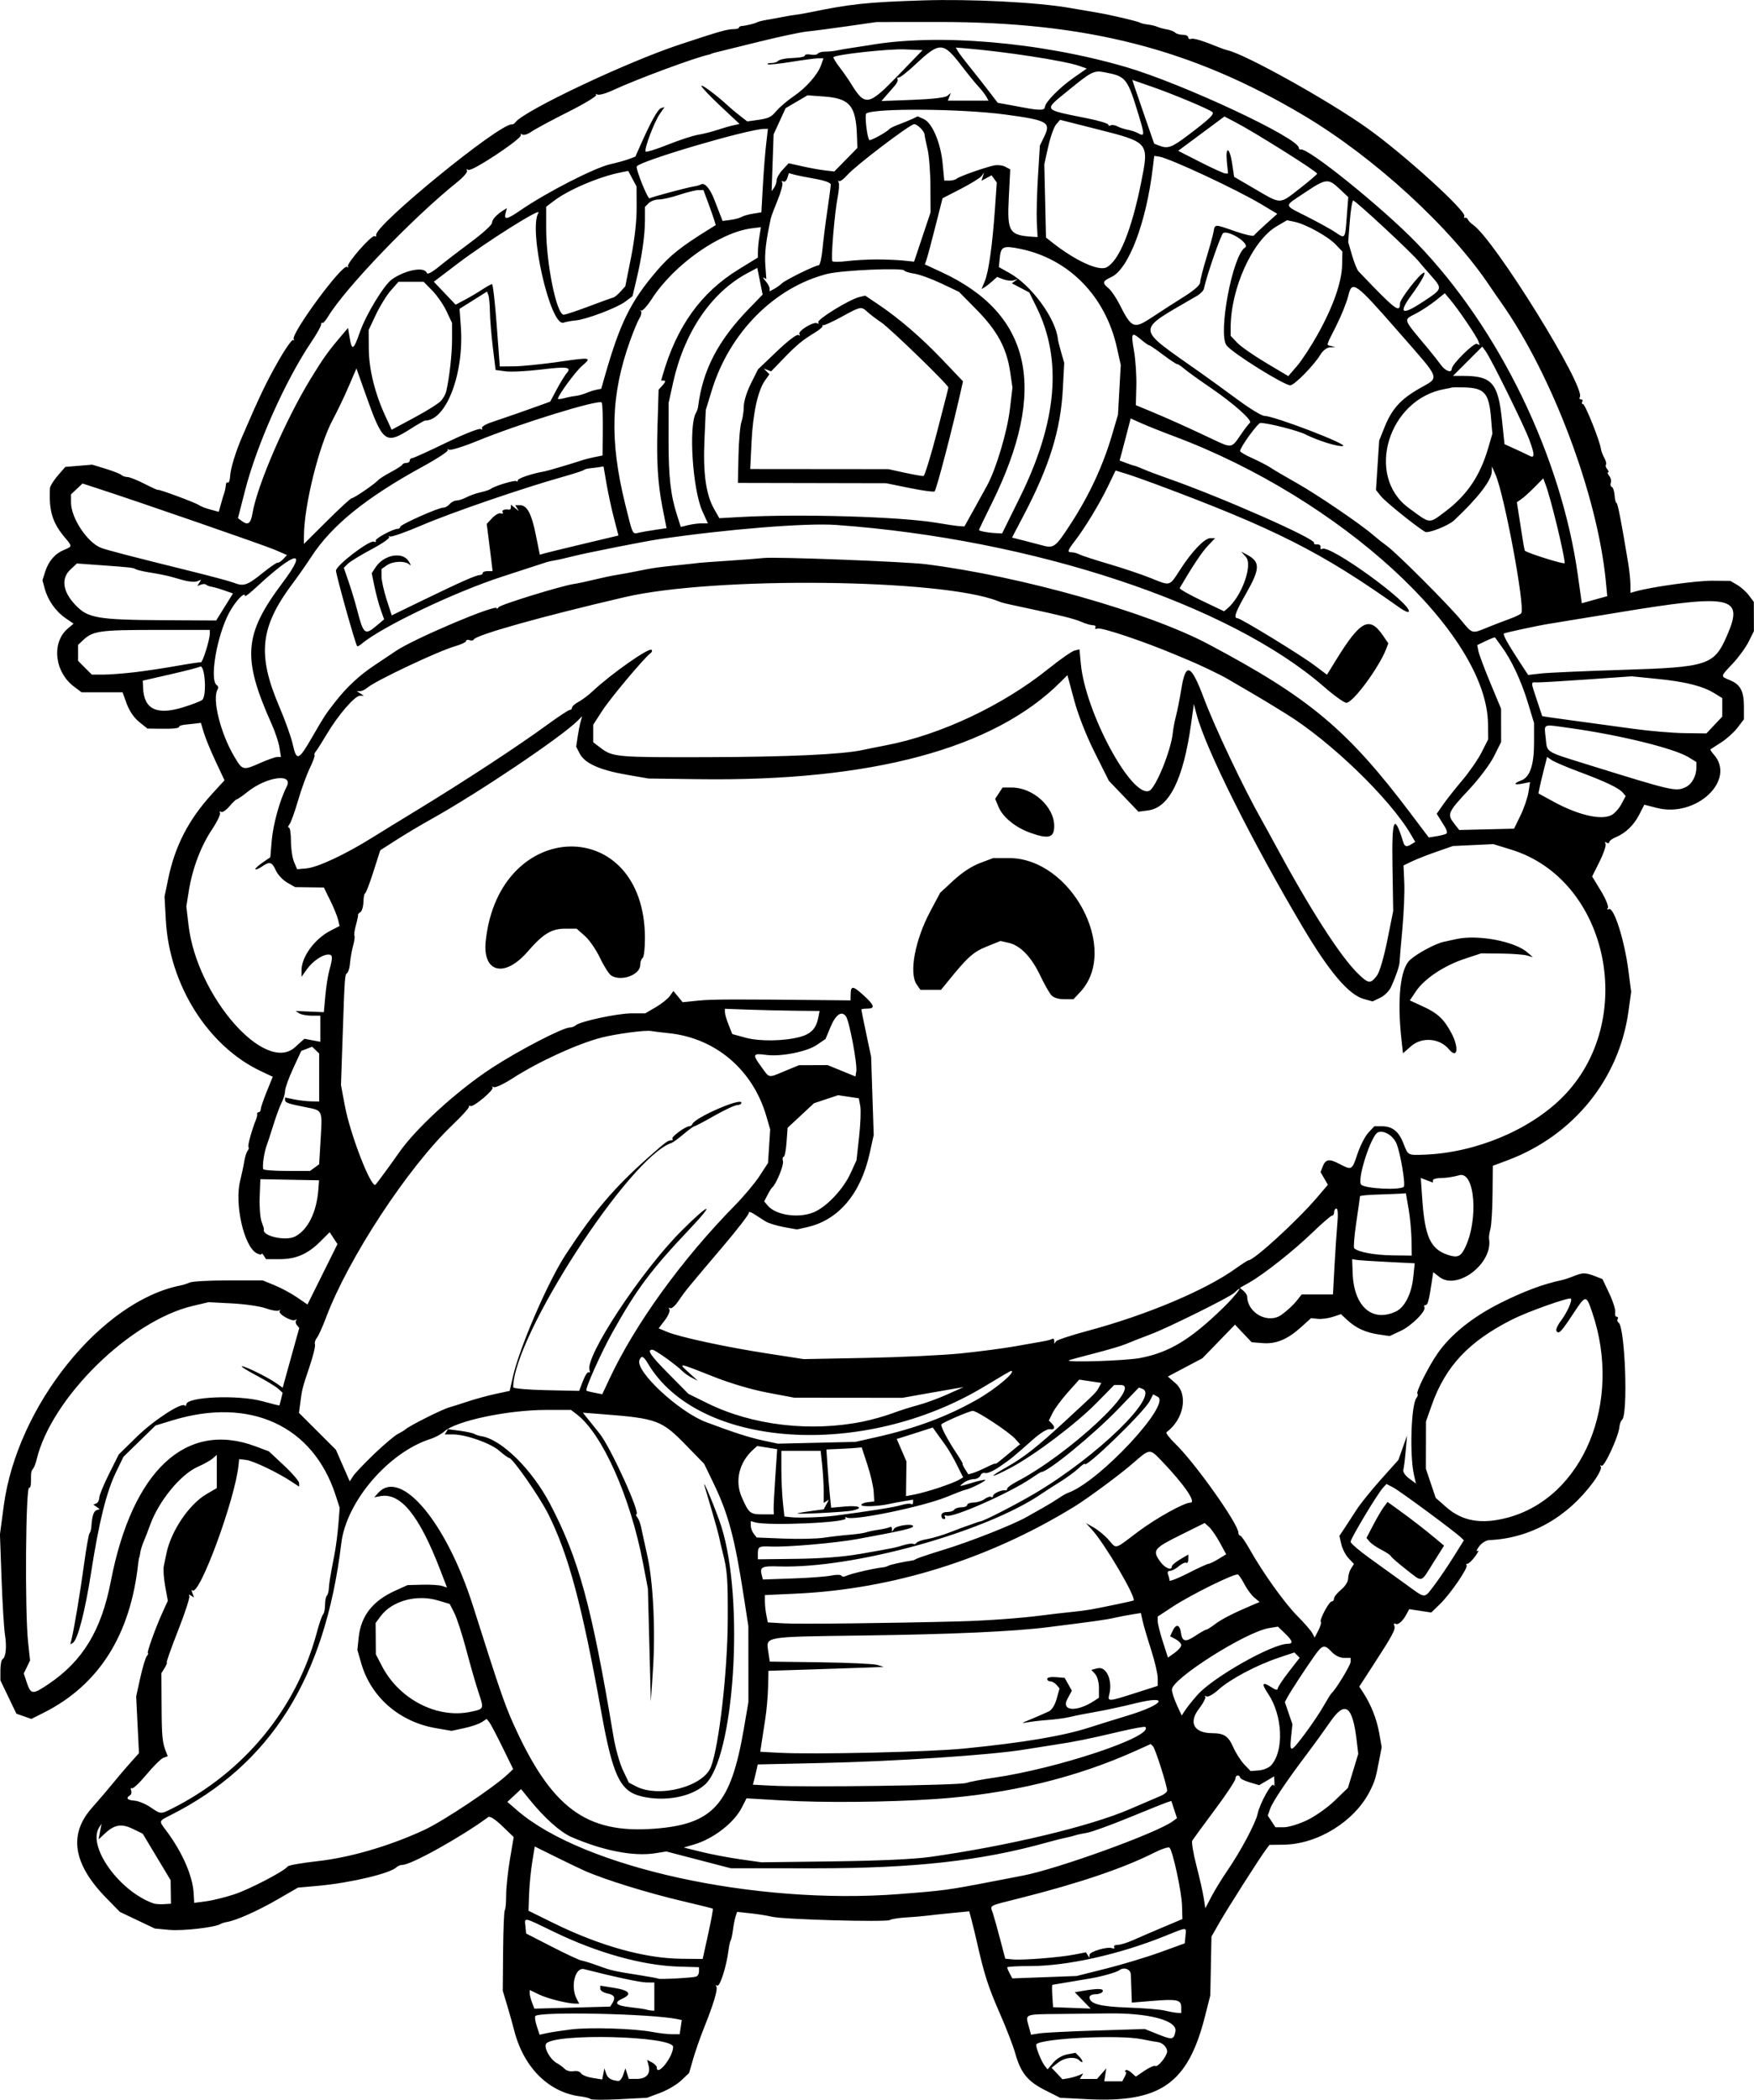 <?xml version="1.0" encoding="UTF-8" standalone="no"?>
<!-- Created with Inkscape (http://www.inkscape.org/) -->

<svg
   width="197.297mm"
   height="236.18mm"
   viewBox="0 0 197.297 236.18"
   version="1.1"
   id="svg1"
   xml:space="preserve"
   xmlns="http://www.w3.org/2000/svg"
   xmlns:svg="http://www.w3.org/2000/svg"><defs
     id="defs1" /><g
     id="layer1"
     transform="translate(151.234,128.029)"><path
       style="fill:#000000"
       d="m -84.812,108.07 c -0.094,-0.1 -0.607,-0.235 -1.14,-0.301 -3.55,-0.44 -6.369,-3.241 -7.435,-7.387 -0.187,-0.728 -0.555,-2.037 -0.817,-2.91 l -0.477,-1.587 0.038,-4.456 c 0.021,-2.451 0.107,-4.524 0.191,-4.608 0.084,-0.084 0.152,-0.839 0.152,-1.678 0,-0.839 0.191,-2.655 0.424,-4.035 l 0.424,-2.509 -1.284,-1.233 c -0.802,-0.77 -1.395,-1.151 -1.579,-1.014 -2.927,2.176 -8.655,5.371 -9.64,5.376 -0.226,10e-4 -0.528,0.12 -0.672,0.264 -0.7,0.7 -5.229,1.773 -8.84,2.095 l -2.249,0.2 -2.378,1.372 c -2.21,1.275 -4.614,2.339 -5.65,2.501 -0.241,0.038 -0.558,0.14 -0.703,0.228 -0.626,0.378 -4.257,0.79 -5.745,0.652 l -1.621,-0.15 -1.967,-0.934 -1.967,-0.934 -1.533,-1.567 c -3.728,-3.81 -4.264,-7.144 -1.627,-10.124 0.823,-0.93 1.912,-2.206 2.422,-2.837 0.509,-0.631 1.367,-1.638 1.905,-2.239 l 0.979,-1.093 -0.158,-3.189 -0.158,-3.189 0.464,-2.103 c 0.255,-1.157 0.585,-2.252 0.732,-2.433 0.147,-0.182 0.205,-0.331 0.127,-0.331 -0.172,0 0.843,-2.832 1.649,-4.6 l 0.59,-1.293 -0.295,-1.617 c -0.162,-0.89 -0.234,-1.915 -0.16,-2.279 0.074,-0.364 0.21,-1.019 0.302,-1.455 0.527,-2.515 2.545,-5.499 4.489,-6.638 l 1.174,-0.688 v -1.868 -1.868 l -0.463,0.405 c -0.255,0.223 -0.999,0.64 -1.654,0.927 -1.955,0.857 -4.409,3.846 -5.389,6.563 -0.208,0.577 -0.529,1.407 -0.714,1.843 -0.185,0.437 -0.36,1.002 -0.391,1.257 -0.03,0.255 -0.08,0.493 -0.11,0.529 -0.03,0.036 -0.087,0.364 -0.127,0.728 -0.881,8.048 -4.436,13.646 -10.645,16.763 l -1.368,0.687 -0.842,-0.294 -0.842,-0.294 -0.899,-1.875 -0.899,-1.875 v -1.116 c 0,-0.614 0.105,-1.181 0.233,-1.26 0.381,-0.235 0.498,-1.373 0.281,-2.742 -0.112,-0.706 -0.284,-3.537 -0.384,-6.292 l -0.181,-5.009 0.429,-3.225 c 1.492,-11.223 10.988,-23.039 19.915,-24.78 0.262,-0.051 0.715,-0.198 1.006,-0.327 0.291,-0.129 2.256,-0.235 4.366,-0.236 l 3.836,-0.001 1.348,0.552 c 0.741,0.303 1.875,0.914 2.519,1.357 l 1.171,0.806 1.687,-3.398 1.687,-3.398 -0.439,-0.67 -0.439,-0.67 -1.031,1.031 c -1.429,1.429 -2.75,2.005 -4.595,2.002 l -1.532,-0.002 -0.25,-0.395 c -0.137,-0.217 -0.252,-0.301 -0.254,-0.187 -0.002,0.114 -0.253,0.074 -0.558,-0.089 -1.43,-0.765 -2.507,-5.559 -1.839,-8.189 0.166,-0.655 0.368,-1.607 0.449,-2.117 0.081,-0.509 0.253,-1.056 0.382,-1.215 0.129,-0.159 0.172,-0.351 0.096,-0.428 -0.12,-0.12 0.369,-1.89 0.862,-3.12 0.087,-0.218 0.14,-0.486 0.117,-0.595 -0.023,-0.109 0.057,-0.198 0.178,-0.198 0.121,0 0.222,-0.149 0.224,-0.331 0.002,-0.182 0.306,-1.077 0.677,-1.99 l 0.674,-1.659 -1.361,-0.644 c -5.931,-2.806 -10.265,-9.696 -10.665,-16.958 l -0.147,-2.664 0.416,-2.013 c 0.765,-3.699 2.296,-6.655 4.952,-9.561 l 1.378,-1.508 -0.995,-2.119 c -0.547,-1.166 -1.145,-2.619 -1.329,-3.23 l -0.334,-1.111 -0.494,0.065 c -0.272,0.036 -0.821,0.095 -1.221,0.132 -0.4,0.037 -0.727,0.137 -0.728,0.222 -6.9e-4,0.2 -0.615,0.266 -2.249,0.243 l -1.323,-0.019 -0.926,-0.744 c -0.573,-0.461 -1.106,-1.238 -1.398,-2.041 l -0.472,-1.297 h -2.306 -2.306 l -0.851,-0.639 c -2.193,-1.646 -2.547,-4.962 -0.697,-6.527 l 0.651,-0.551 -0.899,-0.616 c -1.095,-0.75 -1.976,-1.993 -2.335,-3.291 l -0.268,-0.971 0.313,-0.979 c 0.381,-1.191 1.103,-2.021 2.126,-2.445 0.932,-0.386 0.931,-0.38 0.093,-1.375 -1.41,-1.676 -1.81,-2.983 -1.691,-5.536 0.011,-0.242 0.405,-0.885 0.875,-1.429 l 0.855,-0.989 1.517,-0.126 1.517,-0.126 1.513,0.464 c 0.832,0.255 1.626,0.568 1.764,0.695 0.138,0.127 0.444,0.231 0.679,0.231 0.235,0 1.104,0.346 1.931,0.769 0.827,0.423 1.504,0.729 1.504,0.68 0,-0.135 4.321,1.47 4.628,1.719 0.147,0.119 0.704,0.336 1.237,0.481 l 0.97,0.265 0.199,-0.7 c 0.109,-0.385 0.223,-0.79 0.253,-0.899 0.03,-0.109 0.088,-0.288 0.128,-0.397 0.111,-0.299 0.193,-0.688 0.227,-1.074 0.017,-0.19 0.12,-0.292 0.229,-0.225 0.109,0.067 0.219,-0.254 0.243,-0.712 0.047,-0.875 0.624,-2.752 1.395,-4.537 1.945,-4.504 2.635,-5.949 3.966,-8.302 0.833,-1.474 1.614,-2.59 1.735,-2.481 0.121,0.11 0.146,0.07 0.057,-0.087 -0.341,-0.6 5.438,-8.453 5.989,-8.138 0.169,0.097 0.222,0.081 0.117,-0.034 -0.247,-0.274 2.688,-3.62 3.004,-3.424 0.133,0.082 0.209,0.031 0.169,-0.114 -0.28,-1.014 13.859,-12.561 15.244,-12.45 0.129,0.01 0.308,-0.088 0.397,-0.218 0.868,-1.271 12.47,-6.772 18.477,-8.76 4.532,-1.5 5.359,-1.737 6.059,-1.737 0.346,0 0.629,-0.075 0.629,-0.168 0,-0.092 0.149,-0.178 0.331,-0.19 0.481,-0.033 1.492,-0.28 1.721,-0.421 0.109,-0.067 0.614,-0.191 1.123,-0.276 0.509,-0.085 1.283,-0.227 1.72,-0.315 0.437,-0.088 1.091,-0.197 1.455,-0.242 0.364,-0.045 1.019,-0.156 1.455,-0.247 4.739,-0.978 6.568,-1.174 12.832,-1.375 5.418,-0.174 12.873,0.205 16.536,0.839 1.31,0.227 2.738,0.472 3.175,0.544 1.39,0.231 4.489,0.956 4.751,1.112 0.139,0.083 0.543,0.181 0.897,0.219 0.354,0.038 0.835,0.153 1.07,0.256 0.234,0.103 0.724,0.236 1.087,0.295 0.364,0.059 0.775,0.22 0.913,0.356 0.138,0.137 0.525,0.248 0.86,0.248 0.335,0 0.609,0.129 0.609,0.287 0,0.158 0.149,0.234 0.331,0.169 0.287,-0.102 1.278,0.203 3.241,0.997 0.291,0.118 0.662,0.243 0.824,0.278 1.99,0.43 11.402,5.672 15.752,8.773 4.137,2.95 11.232,9.397 10.911,9.916 -0.078,0.127 -0.044,0.198 0.076,0.158 0.12,-0.04 0.264,0.046 0.32,0.192 0.056,0.146 0.326,0.421 0.599,0.613 2.422,1.696 12.681,18.26 11.996,19.368 -0.088,0.143 -0.027,0.26 0.135,0.26 0.163,0 0.222,0.119 0.132,0.265 -0.09,0.146 -0.049,0.265 0.092,0.265 0.24,0 1.907,4.17 2.01,5.027 0.026,0.218 0.199,0.675 0.383,1.015 0.185,0.34 0.268,0.686 0.184,0.769 -0.083,0.083 -0.019,0.311 0.143,0.507 0.162,0.195 0.206,0.355 0.098,0.355 -0.108,0 -0.05,0.177 0.129,0.394 0.18,0.216 0.26,0.566 0.18,0.777 -0.081,0.211 -0.032,0.421 0.108,0.468 0.14,0.047 0.283,0.471 0.316,0.943 0.033,0.472 0.13,0.858 0.215,0.858 0.136,4.64e-4 0.552,2.147 1.329,6.862 0.13,0.791 0.237,1.846 0.237,2.346 v 0.908 l 0.595,-0.168 c 1.82,-0.512 6.877,-1.214 8.625,-1.198 l 2.024,0.019 0.772,0.453 c 0.425,0.249 1.018,0.782 1.318,1.184 l 0.546,0.731 0.005,1.641 0.005,1.641 -0.595,1.191 c -0.327,0.655 -1.131,1.76 -1.786,2.455 -1.425,1.513 -1.41,1.415 -0.286,1.885 1.159,0.484 1.543,1.225 1.543,2.979 v 1.409 l -0.716,0.939 c -0.394,0.516 -1.212,1.256 -1.819,1.645 -0.607,0.388 -1.152,0.74 -1.212,0.782 -0.06,0.042 0.089,0.294 0.331,0.561 2.611,2.885 -1.948,7.189 -6.395,6.036 l -1.393,-0.361 -0.554,1.089 c -0.617,1.212 -1.543,2.108 -2.653,2.568 -0.405,0.168 -0.736,0.417 -0.736,0.553 0,0.136 -0.137,0.163 -0.305,0.059 -0.188,-0.116 -0.234,-0.073 -0.119,0.113 0.103,0.166 -0.193,1.064 -0.657,1.997 l -0.844,1.695 0.98,1.613 c 0.539,0.887 0.894,1.752 0.789,1.922 -0.112,0.181 -0.076,0.238 0.087,0.137 0.557,-0.344 1.761,3.385 2.216,6.859 l 0.32,2.449 -0.314,2.246 c -1.062,7.593 -6.205,13.918 -13.569,16.688 l -1.681,0.632 -0.03,3.172 c -0.016,1.745 -0.125,3.513 -0.242,3.93 -0.116,0.417 -0.185,0.915 -0.153,1.106 0.467,2.773 -3.583,5.869 -5.602,4.281 l -0.674,-0.53 -0.17,1.125 c -0.318,2.106 -0.448,2.58 -0.707,2.58 -0.143,0 -0.198,0.099 -0.124,0.219 0.256,0.413 -1.412,2.096 -2.656,2.681 l -1.245,0.585 -1.211,-0.178 c -1.485,-0.219 -2.573,-0.713 -3.536,-1.606 l -0.733,-0.679 -0.917,0.303 c -0.504,0.166 -1.26,0.267 -1.68,0.223 l -0.763,-0.08 -1.12,1.012 c -1.532,1.384 -2.818,1.918 -4.33,1.798 l -1.235,-0.098 -0.937,-0.989 -0.937,-0.989 -1.834,1.891 -1.834,1.891 -1.941,1.026 -1.941,1.026 0.862,0.757 c 1.453,1.276 0.939,4.056 -1.018,5.508 -0.108,0.08 0.349,0.676 1.017,1.323 2.2,2.132 7.07,9.002 7.07,9.974 4e-5,0.182 0.091,0.331 0.201,0.331 0.111,0 0.587,0.685 1.059,1.521 1.511,2.679 3.91,6.038 5.362,7.505 0.776,0.784 1.534,1.654 1.685,1.933 l 0.275,0.508 0.417,-0.806 c 0.229,-0.443 0.353,-0.869 0.276,-0.946 -0.202,-0.202 0.916,-2.308 1.225,-2.308 0.143,0 0.259,-0.15 0.259,-0.334 0,-0.183 0.357,-0.629 0.794,-0.989 0.457,-0.378 0.794,-0.911 0.794,-1.257 0,-0.331 0.145,-0.833 0.321,-1.116 L 1.065,47.884 0.457,47.237 c -0.334,-0.356 -0.703,-1.067 -0.818,-1.581 l -0.211,-0.934 0.586,-0.878 c 0.322,-0.483 0.929,-1.414 1.348,-2.069 0.419,-0.655 1.65,-2.182 2.734,-3.395 l 1.971,-2.204 0.484,-1.368 0.484,-1.368 -0.15,1.72 c -0.083,0.946 -0.202,1.905 -0.265,2.132 -0.066,0.238 0.207,0.65 0.649,0.977 l 0.764,0.565 -0.219,-0.977 c -0.505,-2.25 -0.317,-7.928 0.287,-8.655 0.141,-0.17 0.186,-0.379 0.1,-0.464 -0.191,-0.191 1.25,-3.069 2.273,-4.54 1.478,-2.124 3.937,-4.099 7.047,-5.658 2.624,-1.316 4.846,-2.147 6.879,-2.574 0.308,-0.065 0.963,-0.282 1.455,-0.483 0.958,-0.391 1.273,-0.382 2.426,0.069 l 0.738,0.288 0.764,1.615 c 0.42,0.888 0.72,1.842 0.667,2.119 -0.053,0.277 0.022,0.504 0.168,0.504 0.146,0 0.197,0.111 0.113,0.246 -0.084,0.135 -0.046,0.312 0.084,0.392 0.753,0.466 1.11,10.448 0.391,10.973 -0.122,0.089 -0.252,0.46 -0.289,0.824 -0.11,1.073 -1.692,4.505 -1.991,4.32 -0.155,-0.096 -0.192,-0.039 -0.086,0.132 0.102,0.165 -0.281,0.931 -0.85,1.702 -2.963,4.011 -7.106,6.326 -11.689,6.533 -0.386,0.017 -0.873,0.32 -1.17,0.727 -0.28,0.383 -0.353,0.601 -0.163,0.483 0.19,-0.117 0.069,0.161 -0.269,0.618 -0.338,0.457 -0.731,0.832 -0.874,0.832 -0.142,0 -0.185,0.074 -0.095,0.164 0.234,0.234 -1.813,3.228 -2.983,4.363 l -0.986,0.956 -1.241,-0.188 -1.241,-0.188 -0.294,0.55 c -0.439,0.82 -0.967,1.277 -1.264,1.093 -0.147,-0.091 -0.2,0.003 -0.12,0.212 0.163,0.424 -0.162,1.031 -2.376,4.445 l -1.564,2.412 0.456,0.697 c 0.867,1.327 1.511,2.959 1.788,4.531 l 0.278,1.579 -0.267,1.395 c -0.414,2.163 -0.501,2.449 -1.087,3.599 -1.722,3.375 -5.861,5.931 -9.68,5.978 l -1.587,0.02 -0.397,0.529 c -0.71,0.947 -4.294,6.573 -5.223,8.199 l -0.906,1.585 -0.066,3.31 -0.066,3.31 -0.604,2.381 c -1.916,7.548 -5.002,9.713 -13.243,9.29 l -3.043,-0.156 -1.71,-0.863 c -1.954,-0.985 -2.729,-1.948 -3.345,-4.153 -0.226,-0.81 -0.998,-2.811 -1.716,-4.447 -1.335,-3.045 -1.764,-4.383 -2.611,-8.138 -0.164,-0.728 -0.421,-1.784 -0.57,-2.347 l -0.272,-1.025 -1.899,0.184 c -1.045,0.101 -2.316,0.238 -2.825,0.303 -0.509,0.065 -1.592,0.157 -2.406,0.204 -0.814,0.047 -1.629,0.177 -1.81,0.289 -0.42,0.26 -12.012,-0.063 -13.246,-0.369 -0.509,-0.126 -1.603,-0.301 -2.429,-0.388 l -1.503,-0.159 -0.172,0.54 c -0.094,0.297 -0.225,0.969 -0.29,1.492 -0.065,0.523 -0.179,1.051 -0.254,1.173 -0.075,0.121 -0.194,0.67 -0.263,1.22 -0.223,1.755 -0.961,4.041 -1.248,3.864 -0.15,-0.092 -0.196,-0.045 -0.104,0.104 0.189,0.306 -0.304,1.956 -1.406,4.704 -0.409,1.019 -0.949,2.566 -1.201,3.44 l -0.458,1.587 -0.89,0.84 c -0.489,0.462 -1.554,1.089 -2.366,1.392 l -1.476,0.552 -3.09,0.161 c -1.7,0.089 -3.167,0.08 -3.261,-0.02 z m 3.679,-2.728 0.245,-0.728 0.192,0.595 0.192,0.595 h 0.876 c 1.075,0 1.588,-0.553 1.359,-1.466 l -0.17,-0.679 0.538,0.288 c 0.296,0.158 0.538,0.403 0.538,0.543 0,1.144 1.823,-1.108 1.846,-2.281 0.025,-1.247 -13.537,-1.578 -14.297,-0.349 -0.266,0.431 0.476,1.766 1.2,2.157 0.288,0.156 0.694,0.453 0.902,0.661 0.208,0.208 0.66,0.324 1.004,0.258 0.355,-0.068 0.711,0.031 0.821,0.229 0.107,0.192 0.689,0.427 1.294,0.524 l 1.099,0.176 0.121,-0.626 0.121,-0.626 0.193,0.581 c 0.177,0.532 0.551,0.762 1.373,0.843 0.17,0.017 0.419,-0.297 0.554,-0.697 z m 56.42,0.198 c 0.156,-0.291 0.2,-0.529 0.098,-0.529 -0.102,0 -0.107,-0.079 -0.011,-0.175 0.096,-0.096 0.395,0.024 0.664,0.268 l 0.489,0.443 0.986,-0.669 c 0.542,-0.368 1.087,-0.606 1.211,-0.53 0.279,0.173 1.326,-1.122 1.326,-1.64 0,-0.468 -0.527,-0.989 -1.058,-1.047 -0.218,-0.024 -1.038,-0.172 -1.822,-0.331 -2.525,-0.51 -11.159,-0.095 -11.822,0.569 -0.164,0.164 0.543,1.967 0.975,2.488 l 0.284,0.342 0.635,-0.755 c 0.375,-0.446 1.017,-0.827 1.569,-0.93 l 0.933,-0.175 0.391,0.391 c 0.215,0.215 0.391,0.483 0.391,0.595 0,0.112 -0.143,0.061 -0.318,-0.113 -0.492,-0.492 -1.654,-0.376 -2.441,0.244 l -0.713,0.561 0.611,0.65 0.611,0.65 0.662,-0.115 c 0.364,-0.063 0.89,-0.212 1.169,-0.33 l 0.506,-0.215 -0.191,0.31 -0.191,0.31 h 0.965 0.965 l 0.523,-0.595 0.523,-0.595 -0.113,0.728 -0.113,0.728 h 1.012 1.012 z m 5.694,-5.053 c 0.276,-1.256 -2.996,-2.129 -7.679,-2.049 -1.019,0.017 -3.419,0.045 -5.335,0.061 -3.977,0.034 -3.87,-0.007 -3.501,1.328 l 0.277,1.004 0.972,-0.152 c 0.535,-0.083 3.413,-0.228 6.396,-0.32 l 5.424,-0.169 1.323,0.531 c 1.794,0.721 1.916,0.707 2.122,-0.234 z m -68.004,-0.248 c 2.111,-0.262 7.101,-0.11 9.147,0.278 0.757,0.144 1.764,0.261 2.237,0.261 h 0.86 l 0.117,-0.8 0.117,-0.8 -0.55,-0.111 c -2.954,-0.598 -15.395,-0.863 -15.919,-0.339 -0.089,0.089 -0.018,0.6 0.158,1.134 l 0.32,0.971 0.83,-0.182 c 0.457,-0.1 1.664,-0.285 2.682,-0.411 z m 68.659,-2.486 c 0,-0.852 -0.455,-0.953 -3.241,-0.724 l -2.315,0.191 -0.045,-1.33 c -0.025,-0.731 -0.057,-1.567 -0.071,-1.856 -0.029,-0.578 -0.783,-0.85 -1.285,-0.462 -0.334,0.258 -2.144,0.759 -3.493,0.968 -0.437,0.068 -1.508,0.248 -2.381,0.401 -0.873,0.153 -1.624,0.279 -1.668,0.28 -0.044,8.5e-4 -0.044,0.567 0,1.258 l 0.081,1.257 2.114,0.078 2.114,0.078 -0.892,-0.92 -0.892,-0.92 1.026,-0.174 c 1.68,-0.284 2.319,-0.242 2.085,0.137 -0.09,0.146 -0.454,0.265 -0.809,0.265 -0.355,0 -0.646,0.15 -0.646,0.333 0,0.742 1.173,1.056 4.349,1.166 1.756,0.061 3.609,0.212 4.118,0.337 0.509,0.125 1.134,0.239 1.389,0.254 l 0.463,0.027 z m -59.267,-1.208 v -1.587 l -0.86,-0.003 c -0.707,-0.002 -3.545,-0.606 -7.04,-1.498 -1.019,-0.26 -1.566,1.982 -0.822,3.37 l 0.274,0.512 h -0.37 c -0.917,0 -3.178,-0.56 -4.144,-1.027 l -1.061,-0.512 v 0.356 c 0,0.196 0.119,0.668 0.264,1.05 l 0.264,0.694 4.264,-0.115 4.264,-0.115 0.231,-0.364 c 0.409,-0.646 0.256,-0.956 -0.555,-1.118 -0.437,-0.087 -0.794,-0.32 -0.794,-0.517 v -0.358 l 1.587,0.256 c 1.698,0.273 2.023,0.693 0.926,1.193 -1.052,0.479 -0.778,0.791 0.86,0.975 0.837,0.094 1.64,0.213 1.786,0.263 0.146,0.05 0.413,0.101 0.595,0.112 l 0.331,0.021 z m 4.696,-2.248 c 0.182,-0.064 0.33,-0.328 0.329,-0.588 l -0.002,-0.471 -2.224,-0.065 c -4.111,-0.12 -9.178,-1.528 -14.102,-3.918 -3.491,-1.694 -3.304,-1.658 -3.2,-0.623 l 0.083,0.818 2.921,1.497 c 1.606,0.824 3.095,1.517 3.307,1.541 0.213,0.024 1.056,0.287 1.873,0.585 1.526,0.556 1.708,0.597 4.856,1.094 1.014,0.16 1.876,0.322 1.914,0.36 0.106,0.106 3.868,-0.098 4.245,-0.23 z m 46.104,-0.899 c 1.819,-0.456 4.557,-1.282 6.085,-1.836 l 2.778,-1.007 0.083,-0.841 c 0.101,-1.024 0.278,-1.028 -2.393,0.049 -5.061,2.04 -10.92,3.344 -15.03,3.344 -1.45,0 -2.636,0.067 -2.636,0.15 0,0.082 0.131,0.395 0.292,0.695 l 0.292,0.545 3.611,-0.134 3.611,-0.134 z m -3.574,-1.577 1.321,-0.258 0.196,0.309 0.196,0.309 0.004,-0.321 c 0.005,-0.378 2.005,-0.971 2.559,-0.758 0.214,0.082 0.311,0.031 0.221,-0.115 -0.089,-0.144 0.085,-0.262 0.386,-0.262 0.301,0 1.052,-0.225 1.669,-0.501 0.617,-0.276 2.134,-0.929 3.371,-1.451 l 2.249,-0.95 -0.043,-1.525 c -0.043,-1.529 -1.029,-6.1 -1.402,-6.501 -0.109,-0.117 -0.9,0.141 -1.758,0.575 -3.399,1.719 -8.428,3.423 -15,5.082 -3.767,0.951 -3.425,0.762 -3.112,1.723 0.138,0.424 0.507,1.746 0.82,2.938 l 0.569,2.168 0.835,0.081 c 1.104,0.107 5.256,-0.219 6.918,-0.543 z m -41.174,-2.303 c 0.34,-1.537 0.575,-2.826 0.524,-2.864 -0.051,-0.038 -1.522,-0.404 -3.268,-0.813 -4.109,-0.963 -8.986,-2.477 -11.245,-3.492 -0.509,-0.229 -1.959,-0.927 -3.221,-1.552 l -2.295,-1.136 -0.285,1.762 c -0.157,0.969 -0.315,2.596 -0.351,3.615 l -0.065,1.852 2.751,1.356 c 5.252,2.588 10.3,4 14.452,4.043 l 2.387,0.025 z m 58.401,-7.139 c 1.482,-2.151 3.192,-5.363 3.407,-6.397 0.245,-1.179 1.63,-3.659 1.793,-3.21 0.072,0.198 0.116,0.053 0.098,-0.32 l -0.033,-0.68 -0.842,0.497 -0.842,0.497 -1.076,-0.322 c -0.592,-0.177 -1.076,-0.423 -1.076,-0.545 0,-0.122 -0.119,-0.223 -0.265,-0.223 -0.146,0 -0.265,0.171 -0.265,0.381 0,0.209 -1.047,1.787 -2.328,3.506 -1.28,1.719 -2.411,3.263 -2.514,3.431 -0.102,0.168 0.103,1.418 0.456,2.778 0.353,1.36 0.725,3.004 0.827,3.654 l 0.185,1.181 0.695,-1.326 c 0.382,-0.729 1.183,-2.035 1.78,-2.901 z m -118.845,2.394 -0.02,-1.323 -1.568,-2.613 -1.568,-2.613 -1.092,-0.533 c -1.282,-0.626 -2.068,-0.505 -3.133,0.482 l -0.744,0.69 0.169,-0.882 0.169,-0.882 -0.26,0.397 c -1.384,2.111 2.221,7.186 6.082,8.561 0.218,0.078 0.754,0.118 1.191,0.09 l 0.794,-0.051 z m 7.164,0.261 c 1.735,-0.576 5.616,-2.605 5.988,-3.13 0.092,-0.13 1.58,-0.394 3.307,-0.586 3.701,-0.412 8.069,-1.684 12.003,-3.495 2.167,-0.997 7.886,-4.809 9.458,-6.302 l 0.595,-0.565 -1.216,-2.484 c -0.669,-1.366 -1.34,-2.636 -1.492,-2.821 l -0.276,-0.337 -0.561,0.367 c -0.308,0.202 -1.197,0.504 -1.974,0.67 l -1.414,0.303 -1.759,-0.302 c -4.09,-0.702 -7.287,-3.469 -8.389,-7.26 l -0.446,-1.533 0.142,-1.379 c 0.252,-2.444 1.568,-4.139 4.103,-5.285 l 1.403,-0.634 1.647,-0.045 c 0.906,-0.025 1.903,0.036 2.217,0.136 l 0.57,0.181 -0.774,-2.011 c -2.36,-6.128 -4.459,-8.701 -6.744,-8.265 l -0.666,0.127 0.447,-0.494 c 2.546,-2.814 7.685,3.321 10.667,12.735 2.912,9.192 3.549,11.054 4.532,13.236 4.263,9.466 8.177,12.38 15.857,11.8 6.63,-0.5 8.604,-2.704 10.069,-11.237 l 0.515,-3.003 -0.003,-4.273 -0.003,-4.273 -0.511,-3.31 c -1.028,-6.662 -1.743,-9.327 -3.438,-12.829 l -1.025,-2.117 -1.963,-2.02 c -2.823,-2.905 -3.297,-3.082 -9.579,-3.57 l -2.101,-0.163 0.646,0.805 c 0.355,0.443 0.916,1.142 1.245,1.554 1.242,1.55 4.663,9.083 4.125,9.083 -0.087,0 -0.037,0.149 0.113,0.331 0.15,0.182 0.344,0.688 0.431,1.124 0.087,0.437 0.399,1.865 0.692,3.175 0.666,2.977 0.93,8.45 0.627,12.965 l -0.231,3.44 -0.166,-6.35 -0.166,-6.35 -0.559,-2.91 c -1.428,-7.441 -4.574,-14.492 -7.442,-16.68 l -0.653,-0.498 -2.786,0.003 c -4.36,0.005 -10.155,1.232 -11.469,2.429 -0.318,0.289 -1.016,0.666 -1.551,0.837 -4.732,1.514 -9.463,7.047 -10.026,11.724 -1.824,15.172 -7.946,24.913 -19.23,30.601 -1.318,0.665 -1.305,0.617 -0.489,1.698 1.805,2.393 2.993,5.088 3.109,7.051 l 0.065,1.103 1.336,-0.175 c 0.735,-0.096 2.17,-0.452 3.188,-0.79 z m 45.782,-11.011 c -2.395,-0.561 -3.229,-2.303 -4.509,-9.418 -2.168,-12.048 -3.691,-17.748 -5.963,-22.305 -0.974,-1.955 -4.026,-6.339 -4.418,-6.347 -0.11,-0.002 -0.603,-0.36 -1.096,-0.794 -0.975,-0.859 -3.773,-1.847 -5.232,-1.847 h -0.914 l 0.182,-0.294 0.182,-0.294 1.34,0.178 c 0.737,0.098 1.466,0.256 1.62,0.353 0.154,0.096 0.505,0.21 0.781,0.253 2.284,0.355 5.713,3.737 7.763,7.657 3.217,6.152 4.662,11.459 7.117,26.147 0.219,1.31 0.697,3.008 1.063,3.775 l 0.665,1.393 0.817,0.423 c 2.574,1.331 7.569,0.026 8.417,-2.198 0.913,-2.395 1.861,-10.676 1.887,-16.489 0.021,-4.701 -0.049,-5.626 -0.58,-7.673 -0.132,-0.509 -0.298,-1.224 -0.369,-1.587 -0.07,-0.364 -0.433,-1.694 -0.807,-2.956 -0.373,-1.262 -0.743,-2.512 -0.821,-2.778 -0.435,-1.473 1.305,2.694 1.864,4.464 2.614,8.274 1.458,26.11 -1.882,29.043 -1.569,1.378 -4.488,1.911 -7.105,1.298 z m 28.963,10.99 c 5.041,-0.387 5.523,-0.452 10.451,-1.406 1.601,-0.31 3.149,-0.608 3.44,-0.663 3.866,-0.725 15.069,-4.778 16.895,-6.113 l 0.488,-0.357 -0.319,-0.967 -0.319,-0.967 -0.435,0.136 c -0.239,0.075 -2.17,0.849 -4.29,1.719 -2.12,0.871 -4.274,1.65 -4.785,1.731 -0.512,0.081 -1.098,0.208 -1.304,0.281 -0.206,0.073 -0.672,0.191 -1.036,0.261 -0.364,0.07 -1.316,0.311 -2.117,0.535 -7.433,2.08 -14.977,2.919 -26.194,2.912 l -9.393,-0.006 -3.624,-0.943 -3.624,-0.943 -1.27,0.201 c -2.41,0.381 -5.884,-0.295 -9.403,-1.829 -1.267,-0.552 -3.022,-2.122 -4.734,-4.235 l -0.935,-1.153 -0.772,0.719 -0.772,0.719 1.116,0.964 c 7.439,6.423 26.739,10.651 42.937,9.406 z m 3.44,-4.169 c 8.776,-1.234 17.986,-3.431 22.468,-5.36 1.54,-0.663 3.127,-1.343 3.527,-1.513 0.4,-0.169 0.728,-0.436 0.728,-0.594 0,-0.549 -1.331,-4.726 -1.587,-4.982 l -0.259,-0.259 -1.657,0.748 c -6.782,3.063 -14.33,4.882 -22.559,5.439 -5.369,0.363 -12.632,0.43 -17.239,0.158 l -4.01,-0.237 -0.526,1.03 c -0.888,1.738 -3.198,3.522 -5.396,4.168 l -1.139,0.335 1.984,0.492 c 1.091,0.27 3.056,0.644 4.366,0.831 l 2.381,0.339 8.07,-0.103 c 5.125,-0.066 9.084,-0.246 10.848,-0.494 z m 42.463,-4.14 c 0.913,-0.436 2.321,-1.432 3.128,-2.214 l 1.468,-1.421 0.581,-1.912 0.581,-1.912 -0.172,-1.461 c -0.467,-3.972 -1.296,-4.579 -2.963,-2.17 -0.714,1.031 -1.898,2.668 -2.631,3.638 -2.288,3.025 -3.869,5.378 -4.145,6.17 l -0.265,0.761 0.43,0.657 0.43,0.657 h 0.948 c 0.522,0 1.696,-0.357 2.609,-0.793 z M -131.923,75.416 c 8.154,-4.091 14.039,-11.251 16.342,-19.881 0.252,-0.946 0.56,-1.833 0.684,-1.971 0.124,-0.138 0.225,-0.624 0.225,-1.08 0,-0.456 0.089,-0.918 0.198,-1.027 0.109,-0.109 0.21,-0.456 0.224,-0.772 0.027,-0.609 0.179,-1.531 0.639,-3.881 0.157,-0.8 0.353,-2.307 0.436,-3.348 l 0.15,-1.892 -0.459,-1.415 c -2.539,-7.826 -9.612,-11.078 -18.329,-8.427 l -1.927,0.586 -1.802,1.758 -1.802,1.758 -0.836,1.72 c -1.075,2.211 -1.923,5.619 -2.797,11.245 -0.691,4.445 -1.517,7.635 -2.066,7.974 l -0.283,0.175 0.151,-0.635 c 0.311,-1.308 0.964,-5.242 1.402,-8.44 0.249,-1.819 0.525,-3.367 0.613,-3.44 0.088,-0.073 0.181,-0.43 0.206,-0.794 0.08,-1.161 0.256,-1.688 0.603,-1.804 l 0.338,-0.113 -0.361,-0.253 -0.361,-0.253 0.331,-0.134 c 0.182,-0.074 0.331,-0.354 0.331,-0.622 0,-0.268 0.496,-1.479 1.101,-2.69 l 1.101,-2.202 2.027,-1.984 c 1.893,-1.854 5.019,-3.892 5.394,-3.517 0.091,0.091 0.166,0.044 0.166,-0.106 0,-0.878 5.853,-1.125 8.601,-0.363 1.013,0.281 1.857,0.489 1.875,0.463 0.018,-0.026 0.107,-0.359 0.198,-0.738 l 0.165,-0.69 -0.504,-0.456 c -0.277,-0.251 -1.377,-0.919 -2.443,-1.485 -1.067,-0.566 -1.8,-1.032 -1.63,-1.036 0.387,-0.009 2.887,1.224 3.859,1.903 l 0.729,0.509 0.094,-0.35 c 0.052,-0.192 0.471,-1.703 0.931,-3.358 l 0.836,-3.009 -0.268,-0.323 c -0.147,-0.178 -0.18,-0.42 -0.072,-0.54 0.108,-0.119 0.054,-0.135 -0.119,-0.036 -0.393,0.225 -2.005,-0.723 -1.735,-1.021 0.109,-0.12 0.061,-0.14 -0.105,-0.045 -0.166,0.095 -0.821,-0.015 -1.455,-0.244 -0.634,-0.23 -2.343,-0.48 -3.798,-0.555 l -2.646,-0.138 -1.783,0.42 c -7.063,1.665 -15.903,10.361 -17.557,17.27 -0.099,0.415 -0.273,0.873 -0.386,1.019 -0.237,0.306 -0.251,0.383 -0.251,1.471 0,0.445 -0.089,0.754 -0.198,0.687 -0.402,-0.248 -0.506,13.858 -0.128,17.369 l 0.222,2.065 -0.354,0.731 -0.354,0.731 0.34,1.021 c 0.456,1.369 0.654,1.38 2.477,0.147 3.828,-2.59 5.909,-6.028 6.971,-11.521 2.415,-12.484 8.457,-18.122 16.284,-15.194 l 1.498,0.561 1.702,1.592 c 0.936,0.876 1.702,1.769 1.702,1.985 v 0.393 l -0.86,-0.566 c -1.585,-1.043 -4.304,-2.342 -5.1,-2.436 l -0.787,-0.093 -0.067,0.661 c -0.391,3.889 -4.437,14.855 -5.199,14.093 -0.102,-0.102 -0.1,0.038 0.005,0.312 l 0.191,0.498 -0.35,-0.217 c -0.213,-0.131 -0.287,-0.113 -0.188,0.046 0.089,0.144 -0.477,1.889 -1.259,3.877 -0.781,1.988 -1.358,3.615 -1.281,3.615 0.077,0 -0.027,0.268 -0.229,0.595 l -0.369,0.595 0.021,3.704 c 0.02,3.476 0.082,4.098 0.52,5.202 l 0.174,0.439 -0.482,0.171 c -0.265,0.094 -1.12,0.937 -1.899,1.874 -0.779,0.937 -1.522,1.639 -1.651,1.559 -0.128,-0.079 -0.167,0.028 -0.086,0.239 0.081,0.211 0.02,0.462 -0.135,0.559 -0.499,0.309 -0.302,0.539 0.51,0.596 0.435,0.03 1.237,0.358 1.781,0.728 1.182,0.803 1.163,0.802 2.401,0.181 z m 89.35,-2.896 c 0.437,-0.142 1.806,-0.403 3.043,-0.58 7.256,-1.036 18.163,-4.681 17.122,-5.722 -0.071,-0.071 -1.363,0.162 -2.871,0.518 -3.554,0.839 -4.952,1.122 -7.372,1.492 -1.091,0.167 -2.639,0.41 -3.44,0.541 -3.768,0.613 -14.465,1.319 -22.826,1.505 l -7.083,0.158 -0.152,0.687 c -0.083,0.378 -0.207,0.89 -0.274,1.138 l -0.122,0.452 2.065,0.109 c 3.789,0.2 21.102,-0.036 21.908,-0.298 z m 34.328,-1.999 c 1.464,-1.623 1.291,-5.602 -0.349,-8.041 -0.796,-1.184 -0.659,-1.408 0.426,-0.697 0.4,0.262 0.652,0.313 0.652,0.133 0,-0.162 0.557,-1.012 1.238,-1.888 l 1.238,-1.594 -0.299,-0.299 -0.299,-0.299 -1.799,0.604 c -2.456,0.825 -5.424,2.399 -6.708,3.559 -0.613,0.554 -1.201,0.884 -1.385,0.779 -0.176,-0.101 -0.236,-0.091 -0.134,0.023 0.102,0.114 -0.225,0.745 -0.728,1.403 -1.173,1.536 -0.53,2.7 1.499,2.712 1.348,0.008 1.821,0.317 2.366,1.549 0.298,0.674 0.862,1.56 1.253,1.968 l 0.711,0.742 0.929,-0.071 c 0.511,-0.039 1.136,-0.301 1.39,-0.582 z m -34.592,-1.873 c 6.678,-0.657 11.147,-1.407 14.149,-2.374 1.095,-0.353 3.021,-0.952 4.281,-1.333 4.145,-1.252 4.831,-2.363 0.851,-1.377 -1.436,0.356 -3.445,0.788 -4.463,0.961 -1.019,0.173 -2.269,0.42 -2.778,0.549 -0.509,0.129 -1.64,0.288 -2.514,0.352 -0.873,0.064 -1.945,0.188 -2.381,0.274 -0.437,0.086 -0.615,0.082 -0.397,-0.009 1.414,-0.592 2.322,-0.984 2.819,-1.218 0.352,-0.166 0.693,-0.71 0.894,-1.426 l 0.324,-1.158 -0.331,-0.399 c -0.182,-0.219 -0.495,-0.399 -0.695,-0.399 -0.2,0 -0.364,-0.126 -0.364,-0.281 0,-0.162 0.415,-0.246 0.984,-0.198 l 0.984,0.082 0.403,0.721 0.403,0.721 -0.503,0.934 c -0.73,1.355 1.019,1.501 2.955,0.246 l 0.595,-0.386 V 61.833 c 0,-0.638 -0.179,-1.295 -0.427,-1.569 l -0.427,-0.471 0.703,-0.177 c 0.989,-0.248 1.71,1.362 1.315,2.937 -0.209,0.832 -0.126,0.827 2.933,-0.153 l 2.517,-0.806 v -0.869 c 0,-0.478 -0.341,-1.931 -0.758,-3.229 -0.417,-1.298 -0.844,-2.75 -0.949,-3.227 l -0.191,-0.868 -0.969,0.154 c -0.533,0.084 -1.446,0.26 -2.028,0.39 -0.984,0.22 -2.11,0.379 -7.474,1.052 -3.922,0.492 -10.844,0.801 -20.958,0.936 -11.048,0.147 -10.738,0.095 -10.486,1.776 l 0.173,1.157 5.678,0.076 c 3.123,0.042 6.006,0.175 6.408,0.296 l 0.73,0.22 -1.323,0.058 c -0.728,0.032 -3.645,0.131 -6.482,0.221 l -5.159,0.163 -0.044,1.852 c -0.024,1.019 -0.166,2.626 -0.315,3.572 -0.149,0.946 -0.336,2.161 -0.416,2.701 l -0.145,0.981 2.047,0.111 c 3.916,0.211 16.889,-0.081 20.833,-0.469 z m 38.388,-1.67 c 0.737,-0.982 1.678,-2.381 2.091,-3.109 0.413,-0.728 0.82,-1.382 0.906,-1.455 0.473,-0.403 2.14,-3.149 2.14,-3.525 v -0.444 h -0.748 c -0.455,0 -0.991,-0.259 -1.369,-0.661 -0.832,-0.886 -1.056,-0.832 -1.976,0.473 -1.053,1.495 -2.667,3.969 -3.019,4.626 l -0.285,0.532 0.425,1.247 0.425,1.247 -0.147,1.428 c -0.189,1.828 -0.062,1.799 1.557,-0.358 z m -93.831,-2.469 c 1.523,-0.327 1.506,-0.278 0.833,-2.302 -0.277,-0.832 -0.878,-2.928 -1.336,-4.659 -0.458,-1.73 -1.065,-3.601 -1.349,-4.157 l -0.516,-1.011 -1.327,-0.394 c -2.402,-0.713 -5.17,0.051 -6.453,1.783 l -0.554,0.748 0.013,1.766 0.013,1.766 0.687,1.323 c 1.945,3.744 6.225,5.945 9.99,5.137 z m 81.742,-1.903 c 1.795,-2.005 8.368,-5.724 10.147,-5.743 0.661,-0.007 0.575,-0.327 -0.317,-1.183 l -0.78,-0.748 -1.002,0.163 c -2.6,0.422 -10.938,5.703 -10.925,6.919 0.003,0.293 0.252,1.068 0.554,1.723 l 0.548,1.191 0.439,-0.659 c 0.241,-0.362 0.843,-1.111 1.338,-1.663 z m -1.825,-5.589 c 0,-0.184 -0.281,-0.485 -0.625,-0.668 l -0.625,-0.334 0.294,-0.634 c 0.359,-0.774 0.792,-0.69 0.912,0.176 0.149,1.078 0.486,1.165 1.615,0.418 0.585,-0.387 1.144,-0.704 1.242,-0.704 0.099,0 0.548,-0.281 0.999,-0.625 0.741,-0.565 2.084,-1.25 4.233,-2.159 l 0.769,-0.325 -0.592,-0.496 c -0.326,-0.273 -0.819,-0.934 -1.096,-1.47 -0.277,-0.536 -0.611,-1.041 -0.743,-1.122 -0.313,-0.193 -5.263,2.247 -7.376,3.635 l -1.654,1.087 v 0.52 c 0,0.286 0.259,1.326 0.576,2.31 l 0.576,1.789 0.747,-0.532 c 0.411,-0.292 0.747,-0.682 0.747,-0.866 z m -25.003,-2.675 c 3.057,-0.079 6.906,-0.355 9.26,-0.663 1.019,-0.133 2.507,-0.307 3.307,-0.385 0.8,-0.078 1.812,-0.208 2.249,-0.288 1.636,-0.3 4.765,-0.96 4.824,-1.018 0.326,-0.318 -3.201,-6.328 -4.658,-7.936 l -0.695,-0.767 0.886,0.503 c 0.487,0.276 1.228,0.89 1.646,1.363 0.945,1.069 0.607,1.156 3.249,-0.837 2.054,-1.549 5.244,-3.33 5.965,-3.33 0.708,0 -0.718,-2.069 -3.237,-4.696 -1.35,-1.408 -1.303,-1.412 -3.263,0.297 -1.429,1.246 -5.044,3.919 -6.57,4.856 -9.601,5.9 -20.41,9.279 -31.285,9.78 l -3.506,0.161 v 0.721 c 0,0.397 0.073,1.088 0.163,1.537 l 0.163,0.816 1.887,0.11 c 1.621,0.095 11.816,-0.021 19.614,-0.223 z m 53.441,-4.033 c 0.528,-0.691 1.499,-2.118 2.158,-3.172 l 1.198,-1.915 -0.353,-0.336 C 12.332,44.175 6.212,39.658 5.485,39.282 l -0.765,-0.396 -0.41,0.453 c -0.636,0.704 -3.623,5.686 -3.623,6.043 0,0.175 0.97,1.013 2.156,1.862 1.186,0.849 3.001,2.157 4.035,2.908 2.307,1.675 2.047,1.662 3.198,0.157 z M 6.904,48.475 c -0.873,-0.681 -1.628,-1.339 -1.678,-1.462 -0.05,-0.123 -0.534,-0.45 -1.076,-0.726 -0.542,-0.277 -1.141,-0.69 -1.331,-0.919 l -0.345,-0.416 0.76,-1.455 c 0.418,-0.8 0.952,-1.71 1.187,-2.022 l 0.427,-0.567 1.161,0.837 c 1.458,1.051 3.099,2.321 4.279,3.311 l 0.911,0.765 -1.221,1.941 c -1.451,2.307 -1.127,2.232 -3.073,0.714 z M -15.29,47.861 c 0.129,-5.44e-4 0.627,-0.241 1.108,-0.534 l 0.874,-0.533 -0.714,-1.312 c -0.393,-0.722 -0.937,-1.514 -1.209,-1.76 l -0.495,-0.448 -2.773,1.379 c -2.972,1.477 -3.135,1.695 -2.226,2.971 0.518,0.727 1.305,1.047 1.305,0.53 0,-0.131 0.417,-0.484 0.926,-0.785 l 0.926,-0.546 v 0.536 c 0,0.295 -0.104,0.472 -0.23,0.393 -0.127,-0.078 -0.502,0.093 -0.834,0.381 -0.332,0.288 -0.777,0.524 -0.989,0.524 -0.242,0 -0.325,0.155 -0.224,0.419 0.088,0.23 0.161,0.529 0.161,0.664 0,0.135 0.937,-0.232 2.081,-0.815 1.145,-0.583 2.186,-1.061 2.315,-1.061 z m -42.429,1.325 c 0.547,-0.116 1.058,-0.106 1.137,0.021 0.081,0.132 0.337,0.129 0.594,-0.005 0.422,-0.221 3.137,-0.849 4.027,-0.931 0.221,-0.02 0.518,-0.107 0.661,-0.192 0.203,-0.121 1.639,-0.433 2.773,-0.602 0.073,-0.011 0.251,-0.092 0.397,-0.18 0.146,-0.088 1.515,-0.544 3.043,-1.013 3.041,-0.933 7.77,-2.8 9.329,-3.683 0.544,-0.308 1.436,-0.812 1.982,-1.12 0.546,-0.308 1.29,-0.765 1.654,-1.015 0.364,-0.25 0.84,-0.519 1.058,-0.597 3.491,-1.252 11.613,-9.958 10.063,-10.787 l -0.52,-0.278 -0.393,0.76 c -0.645,1.248 -7.298,7.688 -7.298,7.064 0,-0.09 -0.327,0.143 -0.728,0.518 -0.4,0.375 -1.323,1.051 -2.051,1.502 -0.728,0.451 -1.644,1.041 -2.037,1.311 -6.32,4.345 -21.247,8.477 -29.623,8.2 -1.859,-0.061 -2.135,0.074 -1.909,0.939 l 0.14,0.534 3.353,-0.117 c 1.844,-0.064 3.801,-0.212 4.347,-0.328 z m 3.114,-2.41 c 4.003,-0.704 4.01,-0.705 4.992,-1.006 0.494,-0.151 0.991,-0.216 1.106,-0.145 0.115,0.071 0.277,0.018 0.361,-0.117 0.084,-0.135 0.635,-0.327 1.225,-0.427 0.59,-0.1 1.783,-0.46 2.651,-0.8 0.868,-0.34 1.664,-0.64 1.77,-0.667 0.105,-0.027 0.467,-0.154 0.804,-0.282 0.337,-0.128 0.659,-0.233 0.716,-0.233 0.335,0 4.071,-1.918 6.212,-3.189 7.005,-4.16 14,-10.97 12.039,-11.723 l -0.396,-0.152 -2.316,2.406 c -2.765,2.874 -7.925,7.102 -8.667,7.102 -0.059,0 -0.559,0.311 -1.111,0.691 -2.378,1.636 -8.822,4.49 -9.527,4.219 -0.203,-0.078 -0.296,-0.024 -0.207,0.12 0.089,0.144 0.036,0.262 -0.119,0.262 -0.154,0 -0.28,-0.179 -0.28,-0.397 0,-0.244 0.248,-0.397 0.646,-0.397 0.355,0 0.719,-0.119 0.809,-0.265 0.09,-0.146 0.454,-0.265 0.809,-0.265 0.355,0 0.646,-0.119 0.646,-0.265 0,-0.146 0.327,-0.268 0.728,-0.273 0.4,-0.005 0.954,-0.179 1.23,-0.388 0.276,-0.209 0.604,-0.317 0.728,-0.241 0.124,0.077 0.226,0.021 0.226,-0.123 0,-0.263 1.017,-0.713 1.389,-0.615 0.109,0.029 0.198,-0.055 0.198,-0.185 0,-0.131 0.492,-0.494 1.093,-0.808 5.812,-3.029 14.233,-10.863 11.673,-10.86 l -0.728,0.001 -1.984,2.018 c -2.334,2.374 -7.011,5.897 -9.723,7.326 -2.245,1.182 -2.585,1.135 -0.46,-0.064 2.009,-1.134 3.508,-2.312 6.719,-5.281 3.489,-3.226 3.419,-3.156 3.732,-3.74 l 0.263,-0.492 -1.24,-0.186 -1.24,-0.186 -1.276,1.426 c -0.702,0.785 -1.471,1.82 -1.709,2.302 l -0.433,0.875 0.302,0.302 c 0.454,0.454 0.364,0.769 -0.195,0.676 -0.298,-0.05 -1.066,0.423 -1.918,1.179 -2.259,2.006 -2.411,2.13 -3.724,3.033 -0.685,0.471 -1.414,0.792 -1.62,0.713 -0.206,-0.079 -0.446,0.042 -0.533,0.268 -0.087,0.227 -0.43,0.416 -0.762,0.42 -0.332,0.005 -0.835,0.183 -1.117,0.397 -0.632,0.478 -0.593,0.478 1.02,-0.012 0.715,-0.217 1.345,-0.35 1.399,-0.296 0.102,0.101 -1.612,0.969 -2.137,1.082 -0.163,0.035 -0.535,0.159 -0.826,0.275 -0.291,0.116 -0.937,0.375 -1.436,0.575 -2.761,1.108 -10.538,2.703 -11.197,2.296 -0.155,-0.096 -0.207,-0.054 -0.117,0.092 0.295,0.477 -8.762,0.874 -10.203,0.447 l -0.463,-0.137 v 0.496 c 0,0.273 0.149,0.689 0.331,0.923 l 0.331,0.427 3.05,0.122 c 1.678,0.067 3.702,0.024 4.498,-0.097 0.796,-0.12 2.102,-0.271 2.903,-0.336 0.8,-0.065 1.634,-0.185 1.852,-0.267 0.218,-0.082 0.857,-0.216 1.42,-0.298 0.563,-0.082 1.128,-0.214 1.257,-0.293 0.129,-0.079 0.236,0.011 0.238,0.202 l 0.004,0.346 0.222,-0.35 c 0.239,-0.377 2.151,-0.639 2.151,-0.294 0,0.229 -1.248,0.517 -6.218,1.431 -2.48,0.456 -7.895,0.928 -9.79,0.852 -1.377,-0.055 -1.455,-0.007 -1.455,0.889 v 0.545 l 4.306,-0.051 c 2.787,-0.033 5.284,-0.223 7.078,-0.538 z M 18.272,42.694 c 8.553,-2.228 13.031,-12.989 9.602,-23.076 -0.699,-2.057 -0.717,-2.056 -2.201,0.197 -1.322,2.006 -1.579,2.267 -1.831,1.859 -0.091,-0.147 0.131,-0.656 0.493,-1.13 0.688,-0.902 1.32,-2.307 1.125,-2.502 -0.193,-0.193 -4.824,1.449 -6.575,2.332 -4.909,2.475 -7.524,5.26 -9.08,9.668 l -0.639,1.812 -0.006,2.661 -0.006,2.661 0.553,1.637 0.553,1.637 1.177,1.036 c 1.802,1.586 3.935,1.963 6.836,1.207 z m -75.662,-0.233 c 3.903,-0.508 6.74,-0.958 7.512,-1.192 0.494,-0.149 1,-0.208 1.124,-0.131 0.125,0.077 0.227,-0.001 0.227,-0.174 v -0.314 l -0.992,0.164 c -0.546,0.09 -1.29,0.231 -1.654,0.313 -1.239,0.281 -3.175,0.355 -3.175,0.122 0,-0.128 0.327,-0.27 0.728,-0.316 l 0.728,-0.084 -0.068,-1.094 c -0.037,-0.602 -0.356,-1.971 -0.709,-3.043 l -0.641,-1.949 -0.482,0.055 c -0.265,0.03 -1.158,0.085 -1.983,0.121 l -1.501,0.066 0.123,1.863 c 0.068,1.025 0.188,2.5 0.267,3.277 l 0.143,1.414 1.565,-0.14 c 1.596,-0.142 2.155,0.161 0.838,0.455 -0.803,0.179 -6.788,0.475 -6.152,0.304 0.218,-0.059 0.962,-0.181 1.653,-0.272 l 1.256,-0.165 0.292,-0.545 0.292,-0.545 -0.291,0.18 -0.291,0.18 v -1.3 c 0,-0.715 -0.076,-2.032 -0.17,-2.926 l -0.17,-1.626 h -2.211 -2.211 v 2.078 c 0,1.143 0.076,2.803 0.169,3.69 l 0.169,1.612 0.691,0.08 c 0.891,0.103 3.566,0.016 4.925,-0.161 z m -6.822,-0.751 c -0.011,-0.327 0.074,-1.977 0.19,-3.666 l 0.209,-3.07 -1.123,-0.18 -1.123,-0.18 -0.463,0.419 c -1.572,1.423 -2.075,3.506 -1.284,5.32 0.799,1.833 0.943,1.952 2.352,1.952 h 1.263 z m 18.59,-2.405 c 0.949,-0.315 1.951,-0.705 2.225,-0.867 l 0.499,-0.294 -0.71,-1.425 c -0.391,-0.783 -0.972,-1.782 -1.293,-2.218 -0.32,-0.437 -0.77,-1.058 -0.998,-1.38 l -0.416,-0.587 -1.701,0.55 c -0.936,0.302 -1.848,0.591 -2.027,0.643 l -0.326,0.093 0.548,1.267 0.548,1.267 -0.025,1.948 -0.025,1.948 0.987,-0.185 c 0.543,-0.102 1.764,-0.443 2.713,-0.758 z m -63.523,-3.796 c 1.094,-1.046 2.293,-2.058 2.663,-2.249 0.37,-0.19 0.733,-0.406 0.806,-0.479 0.395,-0.396 4.251,-2.335 5.027,-2.528 0.218,-0.054 1.111,-0.337 1.984,-0.628 0.873,-0.291 2.302,-0.683 3.175,-0.87 l 1.587,-0.34 0.359,-1.587 c 0.745,-3.297 3.952,-10.714 5.949,-13.758 3.2,-4.88 5.457,-7.528 9.356,-10.98 1.884,-1.668 2.132,-1.852 2.494,-1.852 0.176,0 0.241,-0.079 0.145,-0.175 -0.186,-0.186 1.467,-1.413 1.903,-1.413 0.141,0 0.296,-0.11 0.345,-0.244 0.264,-0.729 5.512,-3.016 5.512,-2.402 0,0.146 -0.211,0.265 -0.469,0.265 -0.258,0 -1.41,0.536 -2.559,1.191 -1.149,0.655 -2.167,1.191 -2.261,1.191 -0.095,0 -0.64,0.398 -1.212,0.885 -0.572,0.487 -1.185,0.933 -1.362,0.992 -4.728,1.572 -17.802,21.756 -17.802,27.482 0,0.136 1.654,0.282 3.708,0.326 l 3.708,0.08 0.427,-1.119 c 0.235,-0.616 0.529,-1.056 0.655,-0.978 0.125,0.077 0.165,-0.022 0.089,-0.221 -0.57,-1.485 5.856,-11.22 10.38,-15.724 3.15,-3.137 3.831,-3.281 0.908,-0.192 -4.394,4.643 -5.977,6.758 -8.696,11.619 -1.302,2.328 -3.132,6.43 -2.94,6.59 0.053,0.044 0.474,0.152 0.936,0.24 l 0.84,0.16 0.786,-1.679 c 2.911,-6.221 8.157,-13.476 14.17,-19.598 1,-1.019 2.24,-2.502 2.755,-3.296 l 0.936,-1.444 0.121,-1.884 0.121,-1.884 -0.435,-1.497 c -1.52,-5.229 -5.733,-8.8 -11.006,-9.33 -0.655,-0.066 -1.548,-0.176 -1.984,-0.245 -0.684,-0.109 -3.923,0.326 -5.556,0.745 -2.7,0.694 -7.084,2.704 -10.005,4.587 -0.991,0.639 -1.944,1.081 -2.117,0.982 -0.173,-0.099 -0.23,-0.087 -0.127,0.028 0.233,0.258 -2.178,2.286 -2.489,2.094 -0.124,-0.077 -0.196,-0.041 -0.161,0.079 0.035,0.12 -0.808,1.052 -1.875,2.07 -5.01,4.784 -11.696,14.976 -14.211,21.666 -0.389,1.035 -0.854,2.061 -1.033,2.279 -0.179,0.218 -0.272,0.545 -0.206,0.727 0.066,0.182 -0.211,1.313 -0.616,2.514 -0.81,2.402 -0.832,2.491 -1.039,4.082 l -0.143,1.105 2.075,2.07 2.075,2.07 0.78,1.78 0.78,1.78 0.38,-0.589 c 0.209,-0.324 1.275,-1.445 2.369,-2.492 z m 68.887,1.485 c 0.546,-0.275 0.992,-0.452 0.992,-0.392 0,0.059 0.268,-0.116 0.595,-0.389 0.327,-0.273 0.951,-0.789 1.387,-1.146 l 0.791,-0.648 -0.527,-0.589 c -0.709,-0.793 -4.303,-3.165 -4.796,-3.165 -0.34,0 -3.184,1.215 -3.524,1.505 -0.156,0.133 0.68,1.744 1.691,3.257 0.438,0.655 0.75,1.191 0.694,1.191 -0.056,0 0.065,0.267 0.269,0.593 l 0.371,0.593 0.533,-0.155 c 0.293,-0.085 0.979,-0.38 1.525,-0.655 z m -12.369,-3.382 c 4.458,-1.009 7.946,-2.314 11.332,-4.239 2.081,-1.183 4.469,-3.207 3.783,-3.207 -0.054,0 -1.363,0.767 -2.909,1.704 -13.683,8.297 -32.275,7.046 -37.946,-2.554 -0.488,-0.827 -0.726,-0.917 -0.941,-0.357 -0.478,1.246 4.44,5.819 7.498,6.972 2.997,1.13 4.826,1.721 6.35,2.051 l 1.72,0.372 4.366,-0.102 4.366,-0.102 z m -1.434,-1.768 c 0.958,-0.198 2.398,-0.606 3.201,-0.906 0.803,-0.3 2.103,-0.715 2.889,-0.92 0.786,-0.206 2.262,-0.746 3.281,-1.201 l 1.852,-0.828 -0.926,0.156 c -0.509,0.086 -2.057,0.357 -3.44,0.602 l -2.514,0.447 -6.085,-0.006 -6.085,-0.006 -2.97,-0.561 c -1.766,-0.333 -4.179,-1.04 -5.953,-1.743 -4.159,-1.648 -4.198,-1.655 -2.983,-0.556 l 1.058,0.958 -0.656,-0.333 c -0.361,-0.183 -0.826,-0.503 -1.034,-0.712 -0.75,-0.75 -3.127,-2.448 -3.427,-2.448 -0.657,0 -0.225,0.635 1.876,2.758 l 2.183,2.206 2.117,1.045 c 5.093,2.515 11.668,3.28 17.616,2.051 z m 31.061,-7.123 c 3.296,-0.631 5.655,-2.056 9.361,-5.659 1.47,-1.429 2.567,-2.923 1.216,-1.656 -0.518,0.486 -7.473,3.93 -9.38,4.645 -1.091,0.409 -2.341,0.9 -2.778,1.09 -0.437,0.191 -2.044,0.667 -3.572,1.059 -1.528,0.392 -2.815,0.744 -2.861,0.782 -0.315,0.265 6.407,0.045 8.013,-0.262 z m -20.102,-0.526 c 2.037,-0.207 4.776,-0.567 6.085,-0.8 1.31,-0.233 2.728,-0.484 3.153,-0.558 0.424,-0.073 0.871,-0.195 0.992,-0.27 0.121,-0.075 0.223,0.019 0.225,0.21 l 0.004,0.346 0.194,-0.279 c 0.107,-0.154 1.683,-0.678 3.502,-1.165 6.67,-1.785 13.286,-4.571 16.736,-7.046 0.692,-0.496 1.323,-0.902 1.403,-0.902 0.623,0 5.463,-4.428 7.692,-7.037 l 1.25,-1.464 -0.413,-0.71 -0.413,-0.71 0.216,-0.568 c 0.339,-0.893 0.722,-0.971 1.858,-0.379 1.455,0.759 1.458,0.757 2.078,-1.106 0.303,-0.911 0.854,-1.983 1.223,-2.381 l 0.671,-0.724 h 0.856 c 1.187,0 1.91,0.587 2.443,1.984 0.497,1.301 0.459,1.282 2.367,1.209 5.698,-0.216 11.779,-2.746 15.478,-6.441 8.543,-8.532 5.264,-24.47 -5.732,-27.863 l -2.021,-0.624 -2.275,0.107 -2.275,0.107 -1.852,0.645 c -1.019,0.355 -2.269,0.846 -2.778,1.092 l -0.926,0.447 0.086,1.953 c 0.048,1.074 -0.05,3.418 -0.217,5.209 -0.167,1.79 -0.305,3.434 -0.307,3.652 -0.003,0.444 -0.377,1.56 -0.946,2.824 -0.212,0.471 -0.755,1.018 -1.238,1.248 l -0.861,0.408 -0.974,-0.269 c -1.697,-0.468 -3.878,-3.032 -6.867,-8.07 -5.713,-9.63 -10.937,-20.09 -11.946,-23.921 l -0.313,-1.189 -0.318,2.276 c -0.865,6.184 -2.446,9.371 -4.806,9.687 l -1.109,0.149 -1.665,-1.74 -1.665,-1.74 -1.584,-3.168 c -0.973,-1.947 -1.871,-4.237 -2.329,-5.941 l -0.746,-2.773 -0.768,0.768 c -7.502,7.502 -21.242,11.196 -40.671,10.937 l -5.689,-0.076 -2.514,-0.438 c -2.971,-0.517 -4.655,-1.279 -5.213,-2.358 l -0.403,-0.78 0.159,-1.08 c 0.087,-0.594 0.238,-1.367 0.336,-1.717 l 0.178,-0.637 -0.505,0.505 c -1.866,1.865 -11.271,8.186 -16.536,11.112 -1.104,0.614 -2.832,1.644 -3.839,2.29 l -1.831,1.174 -0.775,2.424 c -0.426,1.333 -0.846,2.424 -0.933,2.424 -0.087,0 -0.17,0.431 -0.184,0.958 -0.014,0.527 -0.168,1.046 -0.343,1.154 -0.175,0.108 -0.294,0.242 -0.264,0.299 0.029,0.056 -0.075,0.568 -0.232,1.136 -0.157,0.568 -0.235,1.115 -0.173,1.215 0.062,0.1 -0.007,0.614 -0.153,1.143 -0.146,0.529 -0.299,1.39 -0.34,1.915 -0.041,0.525 -0.185,1.034 -0.32,1.131 -0.275,0.198 -0.281,0.288 -0.525,7.453 l -0.176,5.159 0.438,2.332 c 0.616,3.283 2.991,9.373 3.456,8.863 0.212,-0.232 1.947,-2.601 2.58,-3.522 1.909,-2.778 6.52,-6.998 10.479,-9.59 3.002,-1.965 7.986,-4.553 8.784,-4.56 0.226,-0.002 0.523,-0.11 0.661,-0.241 0.465,-0.438 4.704,-1.351 6.274,-1.351 h 1.556 l 1.176,-0.689 c 0.647,-0.379 1.359,-0.945 1.582,-1.257 l 0.406,-0.568 0.521,0.631 0.521,0.631 1.773,-0.182 c 1.524,-0.156 4.15,-0.164 15.271,-0.043 l 1.841,0.02 0.011,-0.661 c 0.016,-1.017 0.24,-1.007 1.427,0.065 1.261,1.14 1.371,1.522 0.436,1.522 -0.364,0 -0.661,0.046 -0.661,0.103 0,0.057 0.248,1.277 0.551,2.712 l 0.551,2.609 0.145,4.397 0.145,4.397 -0.462,2.086 c -1.007,4.541 -3.511,7.487 -7.038,8.279 l -1.129,0.254 -1.475,-0.267 c -0.811,-0.147 -1.743,-0.437 -2.07,-0.644 -0.327,-0.207 -0.899,-0.573 -1.27,-0.812 -0.371,-0.24 -0.639,-0.315 -0.595,-0.167 0.043,0.148 -1.231,1.812 -2.831,3.697 -4.133,4.869 -4.345,5.129 -5.087,6.228 -0.367,0.543 -0.789,0.912 -0.94,0.819 -0.157,-0.097 -0.193,-0.04 -0.085,0.135 0.103,0.167 -0.126,0.716 -0.51,1.219 l -0.698,0.915 0.949,0.397 c 1.404,0.587 6.606,1.709 11.265,2.43 l 4.101,0.635 7.011,-0.135 c 3.856,-0.074 8.678,-0.304 10.716,-0.51 z M 6.409,-11.076 c -0.501,-4.574 -0.139,-7.981 0.956,-8.977 0.813,-0.741 2.848,-1.835 3.793,-2.04 0.426,-0.092 1.072,-0.233 1.436,-0.313 2.417,-0.531 6.565,0.254 7.993,1.512 l 0.606,0.534 -0.661,-0.195 c -0.364,-0.107 -1.673,-0.206 -2.91,-0.219 l -2.249,-0.023 -1.852,0.611 c -2.299,0.758 -4.52,2.232 -5.46,3.623 l -0.715,1.058 1.5,0.69 c 1.651,0.76 2.353,1.422 3.192,3.01 0.863,1.634 0.668,2.946 -0.27,1.815 -1.057,-1.275 -3.055,-1.442 -4.289,-0.358 l -0.901,0.791 z m -39.392,-5.025 c -0.228,-0.255 -0.79,-1.25 -1.248,-2.213 -0.988,-2.076 -2.235,-3.371 -3.527,-3.663 l -0.938,-0.212 -1.541,0.622 c -1.505,0.607 -2.137,1.169 -4.268,3.793 l -0.875,1.077 h -1.161 -1.161 l -0.412,-0.588 c -0.894,-1.277 -0.212,-4.979 1.515,-8.226 l 1.116,-2.097 1.512,-1.401 c 0.947,-0.877 2.064,-1.608 2.986,-1.953 l 1.474,-0.552 h 1.78 c 6.99,0 12.464,10.292 8.009,15.06 l -0.761,0.815 h -1.043 c -0.659,0 -1.196,-0.17 -1.458,-0.463 z m -49.484,-2.194 c -0.26,-0.159 -0.83,-1.047 -1.267,-1.973 -0.437,-0.926 -1.212,-2.049 -1.72,-2.495 l -0.925,-0.812 -1.248,9.89e-4 c -1.584,0.001 -2.494,0.555 -4.271,2.598 -2.592,2.98 -5.073,2.348 -4.701,-1.196 1.469,-14.002 17.911,-14.281 17.911,-0.304 0,1.125 -0.119,2.119 -0.265,2.209 -0.146,0.09 -0.265,0.44 -0.265,0.777 0,1.108 -2.12,1.888 -3.25,1.196 z m 47.101,-16.073 c -1.649,-0.591 -3.066,-1.748 -3.544,-2.891 l -0.384,-0.918 0.417,-0.636 0.417,-0.636 h 1.044 c 2.38,0 4.764,2.165 4.764,4.324 0,1.336 -0.621,1.509 -2.715,0.758 z m 28.299,54.213 c 0.581,-0.421 1.325,-1.106 1.653,-1.521 l 0.596,-0.756 h 1.761 1.761 l 0.171,-3.175 c 0.094,-1.746 0.24,-3.919 0.324,-4.829 0.093,-1.001 0.051,-1.654 -0.105,-1.654 -0.142,0 -0.258,0.179 -0.258,0.397 0,0.218 -0.106,0.397 -0.236,0.397 -0.13,0 -1.112,0.847 -2.183,1.882 -2.119,2.048 -5.47,4.7 -7.133,5.645 l -1.049,0.596 0.406,0.337 c 0.223,0.185 0.409,0.471 0.412,0.635 0.042,1.899 2.382,3.133 3.881,2.047 z m 12.849,-0.359 c 0.985,-0.464 1.758,-1.984 1.952,-3.84 l 0.165,-1.581 -3.011,-0.15 c -1.656,-0.082 -3.239,-0.187 -3.519,-0.233 l -0.508,-0.083 0.058,1.587 C 1.054,18.923 3.112,20.743 5.781,19.485 Z M 13.498,12.442 c 1.613,-3.143 1.199,-8.819 -0.604,-8.279 -0.564,0.169 -1.457,0.307 -1.986,0.307 -0.529,0 -0.961,0.116 -0.961,0.258 v 0.258 l -0.682,-0.259 -0.682,-0.259 0.159,2.316 c 0.297,4.322 0.93,5.695 2.925,6.346 1.003,0.327 1.385,0.184 1.832,-0.688 z M 7.537,11.416 c -0.016,-0.982 -0.165,-2.56 -0.331,-3.506 l -0.302,-1.72 -0.661,0.043 c -0.364,0.024 -1.525,0.07 -2.58,0.102 -1.055,0.033 -1.918,0.117 -1.918,0.188 0,0.071 -0.185,1.377 -0.412,2.903 -0.227,1.526 -0.336,2.851 -0.243,2.944 0.426,0.427 2.299,0.778 4.293,0.803 l 2.183,0.028 z M -118.028,11.045 c 1.445,-0.762 2.419,-2.748 2.608,-5.321 l 0.073,-0.996 -3.301,-0.062 -3.301,-0.062 -0.076,2.006 c -0.042,1.103 0.056,2.354 0.217,2.778 0.161,0.425 0.28,0.808 0.263,0.852 -0.28,0.746 2.445,1.37 3.516,0.805 z m 58.598,-2.848 c 1.428,-0.738 3.106,-2.585 3.871,-4.262 l 0.667,-1.462 0.292,-2.623 c 0.161,-1.443 0.22,-3.01 0.131,-3.484 l -0.162,-0.861 -1.163,-0.174 -1.163,-0.174 -1.357,0.451 -1.357,0.451 -1.485,1.382 -1.485,1.382 -0.118,1.634 c -0.065,0.899 -0.212,1.634 -0.326,1.634 -0.114,0 -0.15,0.223 -0.078,0.496 0.114,0.436 -0.768,2.588 -1.207,2.943 -0.09,0.073 -0.33,0.456 -0.534,0.851 l -0.37,0.719 0.371,0.446 c 0.986,1.188 3.791,1.522 5.474,0.652 z M 6.669,5.455 c 0.223,-0.223 -0.38,-3.802 -0.816,-4.846 -0.382,-0.913 -1.401,-1.539 -2.082,-1.278 -0.773,0.297 -2.403,5.378 -1.891,5.891 0.453,0.453 4.378,0.644 4.789,0.232 z m -122.517,-2.153 0.512,-0.375 0.164,-2.734 c 0.203,-3.39 0.24,-3.305 -1.573,-3.665 -2.121,-0.42 -2.424,-0.525 -2.424,-0.837 v -0.276 l 0.992,0.207 c 0.546,0.114 1.409,0.216 1.918,0.227 l 0.926,0.019 v -2.702 -2.702 l -0.397,-0.379 -0.397,-0.379 -0.611,0.236 -0.611,0.236 -0.91,1.97 c -0.501,1.083 -0.91,2.221 -0.91,2.529 0,0.308 -0.169,0.887 -0.376,1.287 -0.207,0.4 -0.633,1.555 -0.947,2.567 -0.314,1.011 -0.642,2.018 -0.73,2.236 -0.289,0.723 -0.537,2.425 -0.395,2.712 0.054,0.109 1.259,0.198 2.678,0.198 h 2.58 z m 52.902,-10.865 1.587,-0.654 1.609,-0.006 1.609,-0.006 1.566,0.64 1.566,0.64 0.096,-0.574 c 0.133,-0.797 -0.782,-5.666 -1.163,-6.186 -0.493,-0.674 -1.156,-0.21 -1.753,1.228 l -0.544,1.31 -0.964,0.662 c -1.132,0.778 -4.066,1.359 -5.72,1.132 -1.503,-0.206 -1.566,-0.065 -0.58,1.288 1.003,1.377 0.75,1.327 2.691,0.528 z m -55.104,-2.675 1.052,-0.95 0.898,0.169 0.898,0.169 v -1.467 -1.467 l -0.992,-0.004 c -0.546,-0.002 -1.171,-0.122 -1.389,-0.265 l -0.397,-0.261 1.587,0.067 1.587,0.067 0.167,-1.852 c 0.092,-1.019 0.299,-2.328 0.462,-2.91 0.396,-1.421 0.374,-1.72 -0.124,-1.72 -0.674,0 -1.777,0.76 -2.422,1.668 l -0.595,0.838 v -0.737 c 0,-1.518 1.481,-3.539 3.265,-4.457 l 1.016,-0.523 -0.168,-0.71 c -0.092,-0.39 -0.49,-1.365 -0.884,-2.165 l -0.716,-1.455 -1.62,-0.022 -1.62,-0.022 -0.894,-0.516 c -0.491,-0.284 -1.064,-0.899 -1.272,-1.367 -0.427,-0.961 -0.697,-1.034 -1.564,-0.427 -0.333,0.233 -0.66,0.369 -0.726,0.303 -0.067,-0.067 0.283,-0.398 0.776,-0.736 l 0.897,-0.615 0.159,-1.871 c 0.157,-1.845 0.917,-4.59 1.681,-6.068 0.804,-1.556 -2.265,-1.134 -4.434,0.608 -0.555,0.446 -1.083,0.811 -1.174,0.811 -0.091,0 -0.466,0.358 -0.833,0.794 -0.368,0.437 -0.795,0.716 -0.95,0.621 -0.156,-0.096 -0.205,-0.05 -0.11,0.104 0.094,0.153 -0.318,1.011 -0.917,1.907 -1.243,1.861 -2.194,4.392 -2.593,6.898 l -0.275,1.725 0.247,2.111 c 0.935,7.983 8.605,16.774 11.976,13.729 z m 56.823,-1.166 c 1.18,-0.318 1.791,-0.944 2.015,-2.068 l 0.169,-0.843 -2.745,-0.029 c -1.51,-0.016 -3.906,-0.072 -5.325,-0.124 l -2.58,-0.095 v 0.383 c 0,0.211 0.187,0.851 0.416,1.423 l 0.416,1.04 1.502,0.409 c 1.585,0.432 4.331,0.388 6.131,-0.096 z m 64.89,-6.914 c 0.285,-0.382 0.774,-2.056 1.155,-3.952 l 0.66,-3.289 -0.081,-4.961 c -0.089,-5.506 0.18,-6.122 1.215,-2.778 0.161,0.521 0.378,0.568 0.951,0.206 l 0.394,-0.249 -0.513,-0.871 c -2.381,-4.039 -9.067,-10.489 -14.034,-13.538 -0.873,-0.536 -1.821,-1.12 -2.107,-1.297 -0.458,-0.285 -1.945,-1.159 -4.507,-2.648 -0.805,-0.468 -3.159,-1.595 -4.366,-2.089 -0.364,-0.149 -1.019,-0.422 -1.455,-0.607 -3.552,-1.502 -8.333,-3.105 -8.766,-2.939 -0.219,0.084 -0.319,0.035 -0.228,-0.112 0.089,-0.144 -0.036,-0.262 -0.277,-0.262 -0.241,0 -0.814,-0.166 -1.272,-0.368 -0.807,-0.357 -2.364,-0.746 -6.522,-1.633 -2.281,-0.486 -2.376,-0.51 -2.91,-0.721 -6.363,-2.511 -31.89,-2.782 -41.936,-0.444 -9.375,2.181 -16.813,4.271 -17.017,4.781 -0.046,0.115 -0.254,0.143 -0.463,0.063 -0.209,-0.08 -0.38,-0.04 -0.38,0.089 0,0.129 -0.566,0.399 -1.257,0.599 -1.945,0.563 -9.007,3.905 -9.877,4.674 -0.23,0.203 -0.587,0.371 -0.794,0.373 l -0.376,0.004 0.397,0.256 0.397,0.256 -0.448,0.004 c -0.575,0.005 -2.447,2.175 -3.711,4.301 -0.541,0.911 -1.1,1.792 -1.241,1.959 -0.141,0.166 -0.205,0.354 -0.142,0.417 0.063,0.063 -0.183,0.732 -0.547,1.486 -0.364,0.754 -0.96,2.402 -1.325,3.662 -0.365,1.26 -0.795,2.449 -0.956,2.643 -0.161,0.194 -0.189,0.353 -0.062,0.353 0.127,0 0.231,0.685 0.231,1.521 0,0.837 0.156,1.892 0.348,2.345 l 0.348,0.823 0.997,-0.085 c 1.302,-0.11 4.405,-1.562 7.568,-3.54 0.873,-0.546 3.016,-1.863 4.763,-2.926 5.535,-3.369 11.44,-7.238 14.9,-9.763 1.21,-0.883 2.311,-1.605 2.447,-1.605 0.136,0 0.248,-0.116 0.248,-0.258 0,-0.142 0.327,-0.433 0.728,-0.647 0.4,-0.214 1.085,-0.724 1.521,-1.134 2.149,-2.018 6.401,-5.01 6.698,-4.713 0.091,0.091 0.048,0.249 -0.096,0.35 -0.67,0.47 -4.521,5.056 -5.44,6.479 l -1.029,1.592 v 0.986 0.986 l 0.86,0.651 c 1.335,1.011 1.837,1.054 11.972,1.024 9.085,-0.027 15.16,-0.306 17.462,-0.803 0.582,-0.126 1.773,-0.366 2.646,-0.533 6.123,-1.175 13.113,-4.468 18.256,-8.6 1.31,-1.052 2.633,-1.976 2.941,-2.052 l 0.56,-0.139 0.152,1.626 c 0.508,5.439 5.678,15.062 7.68,14.294 0.731,-0.281 2.472,-4.554 2.668,-6.549 0.045,-0.462 0.208,-1.316 0.361,-1.898 0.153,-0.582 0.418,-1.921 0.588,-2.976 0.502,-3.104 1.084,-2.876 2.54,0.993 1.255,3.334 4.48,10.131 6.502,13.702 0.305,0.539 0.972,1.754 1.482,2.7 3.963,7.355 7.401,12.705 9.401,14.629 1.151,1.107 1.374,1.123 2.099,0.153 z m 7.828,-15.973 c 0.086,-0.086 0.011,-0.388 -0.165,-0.673 -0.176,-0.284 -0.463,-0.746 -0.636,-1.025 l -0.315,-0.508 0.705,-1.017 c 0.388,-0.559 1.358,-1.789 2.157,-2.733 0.799,-0.944 1.785,-2.371 2.19,-3.171 l 0.737,-1.455 -0.02,-1.72 c -0.12,-10.232 -16.631,-25.367 -35.302,-32.359 -1.382,-0.518 -3.049,-1.182 -3.704,-1.477 l -1.191,-0.535 -0.421,1.641 c -0.232,0.903 -0.512,1.967 -0.623,2.365 l -0.202,0.724 0.755,0.287 c 0.415,0.158 0.815,0.29 0.888,0.293 0.073,0.003 0.549,0.185 1.058,0.405 0.509,0.22 1.7,0.67 2.646,1 6.068,2.12 16.802,6.854 16.532,7.292 -0.067,0.108 0.085,0.181 0.338,0.161 0.255,-0.02 0.428,0.12 0.387,0.314 -0.04,0.193 0.045,0.278 0.189,0.188 0.838,-0.518 10.045,6.149 9.743,7.055 -0.044,0.133 -0.495,-0.054 -1.002,-0.414 -8.798,-6.263 -14.066,-8.929 -27.593,-13.964 -1.192,-0.444 -2.668,-0.96 -3.279,-1.148 l -1.111,-0.342 -0.846,1.756 c -0.948,1.968 -2.605,4.706 -3.728,6.16 -0.853,1.104 -0.901,1.285 -0.344,1.285 0.22,0 0.607,0.108 0.86,0.24 0.253,0.132 1.767,0.624 3.365,1.094 1.598,0.47 3.731,1.191 4.74,1.601 2.123,0.864 2.008,0.898 3.193,-0.953 1.307,-2.044 2.761,-3.569 3.4,-3.569 h 0.55 l -0.819,0.86 c -0.656,0.689 -1.747,2.328 -3.159,4.746 -0.058,0.1 1.041,0.729 2.442,1.397 l 2.548,1.215 0.346,-0.287 c 1.631,-1.353 2.918,-4.914 2.107,-5.827 l -0.527,-0.593 0.582,0.305 c 1.6,0.839 1.585,1.574 -0.093,4.512 -1.136,1.989 -1.369,2.668 -0.915,2.668 0.361,0 7.128,4.14 8.69,5.317 l 1.385,1.043 0.996,-1.617 c 2.773,-4.501 3.773,-5.025 5.309,-2.783 l 0.598,0.873 -0.246,0.633 c -0.824,2.122 -3.74,6.062 -4.48,6.051 -0.247,-0.004 -1.373,-0.811 -2.502,-1.795 -10.673,-9.302 -32.726,-16.617 -54.906,-18.211 -3.339,-0.24 -12.285,0.481 -19.903,1.604 -1.603,0.236 -8.214,1.546 -9.657,1.914 -0.873,0.222 -1.826,0.437 -2.117,0.477 -0.291,0.04 -0.708,0.135 -0.926,0.211 -0.218,0.076 -2.421,0.793 -4.895,1.594 -5.396,1.745 -13.602,5.665 -15.85,7.57 -0.239,0.203 -0.47,0.322 -0.513,0.265 -0.208,-0.277 -2.31,-7.772 -2.38,-8.484 -0.053,-0.546 3.751,-3.467 4.26,-3.271 0.195,0.075 0.29,0.031 0.211,-0.097 -0.138,-0.224 1.943,-1.348 2.495,-1.348 0.147,0 0.267,-0.099 0.267,-0.22 0,-0.254 4.278,-2.161 4.848,-2.161 0.209,0 0.527,-0.179 0.709,-0.397 0.181,-0.218 0.523,-0.398 0.76,-0.399 0.237,-8.97e-4 0.75,-0.168 1.14,-0.372 0.39,-0.204 1.105,-0.455 1.587,-0.558 0.483,-0.103 0.997,-0.276 1.142,-0.384 0.466,-0.346 2.731,-1.025 2.889,-0.866 0.084,0.084 0.153,0.037 0.153,-0.105 0,-0.216 1.664,-0.77 2.967,-0.989 0.353,-0.059 3.021,-0.847 4.177,-1.232 0.364,-0.121 1.048,-0.297 1.521,-0.391 l 0.86,-0.17 0.028,-2.162 c 0.027,-2.08 -0.026,-3.694 -0.126,-3.8 -0.345,-0.369 -9.258,2.384 -13.977,4.317 -1.582,0.648 -3.021,1.095 -3.198,0.993 -0.177,-0.102 -0.234,-0.088 -0.127,0.03 0.107,0.118 -1.143,0.947 -2.778,1.841 -6.425,3.514 -10.286,6.637 -12.587,10.182 -0.526,0.81 -1.447,2.127 -2.048,2.928 -3.723,4.958 -4.062,8.034 -1.539,13.942 0.649,1.52 1.317,3.381 1.484,4.135 0.446,2.018 0.656,1.95 2.19,-0.705 1.362,-2.359 1.496,-2.565 2.516,-3.877 1.385,-1.782 2.784,-3.088 4.593,-4.285 0.894,-0.592 1.929,-1.284 2.299,-1.538 2,-1.373 11.358,-5.341 11.369,-4.821 0.002,0.107 0.092,0.056 0.199,-0.112 0.186,-0.292 7.151,-2.437 8.529,-2.627 0.364,-0.05 1.376,-0.266 2.249,-0.479 0.873,-0.213 2.004,-0.452 2.514,-0.53 0.509,-0.078 1.581,-0.276 2.381,-0.44 1.757,-0.36 2.17,-0.419 4.741,-0.679 1.103,-0.111 2.065,-0.217 2.138,-0.235 0.073,-0.018 1.561,-0.126 3.307,-0.241 1.746,-0.115 3.532,-0.253 3.969,-0.307 1.265,-0.156 15.925,0.406 18.256,0.7 10.676,1.345 24.983,5.393 31.75,8.984 11.369,6.032 15.642,9.606 22.735,19.009 l 2.068,2.741 0.927,-0.15 c 0.51,-0.083 0.997,-0.22 1.083,-0.306 z m 8.302,-2.008 c 0.395,-0.814 0.8,-1.993 0.9,-2.621 l 0.182,-1.141 -0.834,0.167 c -1.004,0.201 -1.094,0.001 -0.16,-0.354 0.984,-0.374 1.442,-1.733 1.442,-4.272 v -2.178 l -0.685,-2.263 c -0.743,-2.457 -1.851,-4.829 -2.958,-6.335 -0.386,-0.525 -0.722,-0.99 -0.746,-1.033 -0.024,-0.043 -0.485,0.133 -1.024,0.39 l -0.98,0.467 0.13,0.668 c 0.072,0.368 0.675,1.978 1.341,3.579 l 1.21,2.91 0.003,1.876 0.003,1.876 -0.796,1.594 c -0.457,0.914 -1.698,2.558 -2.91,3.853 -2.293,2.451 -2.39,2.682 -1.559,3.738 l 0.555,0.705 3.083,-0.074 3.083,-0.074 z m 10.234,-0.046 c 0.348,-0.18 0.851,-0.735 1.117,-1.235 l 0.484,-0.908 -0.306,-0.368 c -0.441,-0.531 -1.916,-1.24 -4.883,-2.345 -1.431,-0.533 -2.838,-1.132 -3.126,-1.33 l -0.524,-0.36 -0.353,1.39 c -0.194,0.765 -0.413,1.688 -0.487,2.052 l -0.134,0.661 1.672,0.915 c 2.779,1.521 5.377,2.128 6.538,1.529 z m 8.321,-3.134 c 0.716,-0.326 1.232,-1.253 1.232,-2.211 v -0.627 l -0.864,-0.534 c -1.628,-1.006 -7.84,-2.529 -13.487,-3.306 -3.028,-0.417 -2.766,-0.535 -2.591,1.176 0.167,1.628 -0.124,1.447 4.771,2.969 9.528,2.962 9.839,3.034 10.939,2.533 z m -160.27,-2.749 c 0.823,-0.364 1.675,-0.661 1.893,-0.661 h 0.398 l -0.169,-1.058 c -0.093,-0.582 -0.476,-1.743 -0.851,-2.58 -3.378,-7.545 -3.176,-10.134 1.251,-16.024 2.853,-3.796 1.41,-3.519 -3.011,0.578 -0.691,0.641 -1.257,1.085 -1.257,0.987 0,-0.58 -1.093,0.573 -1.799,1.898 -1.391,2.609 -2.232,7.6 -1.371,8.132 0.148,0.091 0.187,0.299 0.086,0.462 -0.646,1.045 0.308,4.916 1.858,7.539 0.945,1.6 0.979,1.609 2.971,0.728 z m 163.522,-4.252 0.891,-0.945 v -1.043 -1.043 l -0.86,-0.529 c -1.338,-0.824 -3.25,-1.308 -6.416,-1.626 l -2.91,-0.292 -5.027,0.354 c -2.765,0.195 -5.295,0.343 -5.622,0.329 -0.724,-0.03 -0.724,-0.139 -0.011,2.001 0.321,0.965 0.589,1.772 0.595,1.793 0.006,0.021 1.559,0.245 3.451,0.497 1.892,0.253 4.928,0.667 6.747,0.921 1.819,0.254 4.424,0.477 5.79,0.495 l 2.482,0.033 z m -172.24,-1.993 c 0.998,-0.306 1.963,-0.678 2.145,-0.826 0.559,-0.455 0.311,-4.091 -0.255,-3.741 -0.141,0.087 -1.645,0.476 -3.341,0.864 l -3.084,0.705 0.04,0.858 c 0.109,2.368 1.54,3.049 4.497,2.141 z m -5.455,-3.943 c 1.233,-0.147 3.373,-0.469 4.756,-0.716 1.382,-0.247 2.595,-0.427 2.695,-0.4 0.198,0.053 1.009,-2.538 1.009,-3.222 v -0.422 h -6.068 c -6.265,0 -7.074,0.111 -8.153,1.122 l -0.595,0.558 v 0.9 0.9 l 0.773,0.773 0.773,0.773 h 1.284 c 0.706,0 2.293,-0.12 3.526,-0.267 z m 167.342,-0.268 c 9.7,-0.3 10.329,-0.509 11.806,-3.919 1.887,-4.355 0.52,-4.64 -12.203,-2.545 -3.856,0.635 -7.369,1.21 -7.805,1.278 -1.192,0.185 -5.014,1.006 -5.115,1.098 -0.131,0.12 0.416,1.12 1.635,2.989 l 1.091,1.672 1.459,-0.167 c 0.802,-0.092 4.911,-0.274 9.132,-0.405 z m -140.138,-4.956 0.865,-0.728 -0.383,-1.076 c -0.211,-0.592 -0.525,-1.759 -0.698,-2.593 l -0.315,-1.517 0.439,-0.67 c 0.923,-1.409 3.007,-1.798 3.709,-0.692 0.254,0.4 0.303,0.579 0.11,0.397 -0.487,-0.458 -1.861,-0.414 -2.568,0.081 l -0.588,0.412 v 0.826 c 0,0.454 0.258,1.628 0.574,2.607 l 0.574,1.781 3.461,-1.68 c 4.311,-2.093 6.013,-2.847 6.438,-2.854 0.182,-0.003 0.331,-0.104 0.331,-0.226 0,-0.121 0.252,-0.22 0.559,-0.22 h 0.559 l -0.151,-1.257 c -0.083,-0.691 -0.233,-1.886 -0.332,-2.655 l -0.181,-1.398 0.621,-0.66 c 0.341,-0.363 0.781,-0.599 0.978,-0.523 0.196,0.075 0.284,0.019 0.196,-0.124 -0.145,-0.235 0.204,-0.376 0.729,-0.293 0.109,0.017 0.198,-0.102 0.198,-0.266 v -0.297 l 0.448,0.363 0.448,0.363 -0.199,-0.331 -0.199,-0.331 h 0.539 c 0.789,0 1.292,0.96 1.781,3.4 l 0.435,2.167 0.424,-0.128 c 0.233,-0.07 2.223,-0.557 4.423,-1.081 l 3.998,-0.953 -0.51,-1.965 c -0.28,-1.081 -0.657,-2.829 -0.838,-3.885 l -0.328,-1.921 -0.515,0.083 c -0.283,0.046 -0.753,0.105 -1.044,0.132 -0.291,0.027 -0.589,0.112 -0.661,0.189 -0.073,0.077 -1.144,0.425 -2.381,0.773 -4.522,1.272 -12.532,4.023 -15.798,5.425 -1.843,0.791 -3.477,1.366 -3.632,1.278 -0.155,-0.088 -0.192,-0.061 -0.083,0.06 0.11,0.121 -0.783,0.742 -1.984,1.381 -1.201,0.639 -2.394,1.368 -2.651,1.62 l -0.467,0.459 0.543,1.576 c 0.299,0.867 0.728,2.287 0.953,3.157 0.717,2.764 0.871,2.89 2.176,1.792 z m 124.876,0.22 c 0.682,-0.279 1.809,-0.713 2.505,-0.965 0.696,-0.252 1.325,-0.554 1.397,-0.671 0.442,-0.716 -1.896,-13.282 -2.899,-15.584 l -0.404,-0.926 -0.01,0.55 c -0.019,0.998 -1.549,2.986 -4.251,5.521 -0.627,0.589 -2.916,1.492 -3.258,1.287 -1.038,-0.623 -4.489,-3.407 -4.96,-4.002 l -0.564,-0.71 0.18,-2.778 0.18,-2.778 0.607,-1.511 c 0.823,-2.048 1.8,-3.132 3.917,-4.345 2.323,-1.331 2.506,-0.827 -2.292,-6.314 -4.957,-5.669 -5.279,-5.901 -5.707,-4.118 -0.172,0.719 -0.78,2.234 -1.349,3.368 -1.215,2.418 -1.144,2.137 -0.573,2.287 l 0.463,0.121 -0.599,0.031 c -0.362,0.019 -0.791,0.346 -1.084,0.828 -0.731,1.202 -2.929,3.436 -3.381,3.436 -0.711,0 -6.491,-3.614 -7.164,-4.48 -1,-1.286 0.667,-10.148 2.071,-11.016 0.607,-0.375 -1.658,-1.908 -2.437,-1.649 -0.238,0.079 -1.86,4.741 -2.188,6.289 -0.045,0.214 -0.393,0.571 -0.774,0.794 -7.044,4.128 -7.093,3.339 0.548,8.754 0.913,0.647 2.75,1.98 4.081,2.963 1.331,0.982 2.659,1.786 2.951,1.786 1.089,0 9.557,3.25 8.833,3.39 -0.542,0.105 -2.799,-0.596 -4.224,-1.312 -0.875,-0.44 -4.203,-1.284 -5.06,-1.284 -0.297,0 -2.288,2.753 -2.288,3.165 0,0.099 0.625,0.461 1.389,0.804 0.764,0.343 1.687,0.823 2.051,1.066 0.364,0.244 1.673,1.013 2.91,1.71 2.295,1.293 7.168,4.603 8.599,5.842 0.437,0.378 1.151,0.945 1.587,1.26 1.094,0.79 6.913,6.615 8.304,8.312 1.296,1.581 1.231,1.561 2.892,0.882 z m -141.959,-2.337 0.946,-1.521 -0.972,-0.341 c -0.535,-0.188 -1.178,-0.373 -1.429,-0.412 -0.251,-0.039 -0.53,-0.145 -0.621,-0.236 -0.091,-0.091 -0.351,-0.093 -0.579,-0.006 l -0.414,0.159 0.219,-0.355 0.219,-0.355 -0.469,0.18 c -0.258,0.099 -0.962,0.04 -1.565,-0.132 -0.603,-0.171 -1.215,-0.344 -1.361,-0.384 -0.552,-0.151 -1.363,-0.312 -2.514,-0.499 -0.655,-0.107 -1.304,-0.262 -1.442,-0.344 -0.3,-0.179 -0.559,-0.209 -3.982,-0.456 l -2.646,-0.191 -0.728,0.681 c -1.075,1.006 -0.874,2.468 0.546,3.974 1.41,1.496 2.495,1.684 9.998,1.726 l 5.848,0.033 z m 155.363,-2.958 c -0.952,-9.69 -6.05,-23.211 -11.829,-31.371 -0.412,-0.582 -0.947,-1.356 -1.188,-1.72 -4.373,-6.589 -13.012,-14.518 -20.975,-19.251 -12.61,-7.495 -24.441,-10.515 -41.143,-10.502 l -6.879,0.006 -3.261,0.469 c -1.794,0.258 -3.846,0.527 -4.56,0.597 -0.714,0.07 -3.235,0.609 -5.602,1.198 -2.367,0.589 -4.482,1.111 -4.7,1.16 -0.218,0.049 -0.427,0.113 -0.463,0.142 -0.036,0.029 -0.155,0.072 -0.265,0.096 -1.621,0.347 -8.136,2.764 -10.855,4.027 -0.768,0.357 -1.542,0.565 -1.72,0.463 -0.178,-0.102 -0.23,-0.084 -0.116,0.042 0.114,0.125 -1.315,0.991 -3.175,1.925 -1.86,0.934 -3.709,1.93 -4.108,2.213 -0.399,0.283 -0.864,0.43 -1.033,0.325 -0.169,-0.104 -0.241,-0.082 -0.159,0.05 0.218,0.352 -5.525,4.167 -5.913,3.927 -0.192,-0.118 -0.252,-0.087 -0.15,0.078 0.094,0.152 -0.394,0.728 -1.084,1.282 -5.014,4.022 -12.56,11.876 -14.545,15.141 -0.282,0.464 -0.572,0.785 -0.645,0.713 -0.072,-0.072 -0.135,0.017 -0.14,0.199 -0.005,0.182 -0.496,1.053 -1.092,1.936 -2.904,4.301 -6.138,11.552 -7.468,16.744 l -0.789,3.082 0.457,0.334 c 0.681,0.498 0.98,0.27 1.179,-0.899 0.541,-3.168 3.721,-10.508 6.565,-15.154 1.399,-2.285 1.916,-3.011 3.351,-4.703 l 0.828,-0.977 0.187,1.108 c 0.255,1.508 0.436,1.403 1.161,-0.674 0.679,-1.946 2.693,-5.26 3.58,-5.891 1.505,-1.07 3.683,-1.476 3.931,-0.731 0.069,0.207 0.586,-0.064 1.411,-0.74 0.716,-0.587 2.341,-1.835 3.61,-2.775 1.269,-0.939 2.311,-1.889 2.315,-2.112 0.007,-0.384 0.525,-0.95 1.317,-1.44 l 0.361,-0.223 -0.149,0.571 c -0.204,0.779 0.153,0.718 1.593,-0.273 3.004,-2.067 8.409,-4.84 10.22,-5.245 0.742,-0.166 1.673,-0.424 2.068,-0.575 l 0.719,-0.273 0.604,-1.36 c 1.162,-2.617 1.93,-3.984 2.302,-4.098 l 0.375,-0.115 -0.528,0.764 c -0.647,0.936 -1.807,4.03 -1.592,4.245 0.086,0.086 1.209,-0.265 2.496,-0.78 1.287,-0.515 2.81,-1.014 3.385,-1.108 0.575,-0.094 1.521,-0.331 2.103,-0.526 0.582,-0.195 1.399,-0.431 1.816,-0.525 l 0.758,-0.17 -2.147,-2.011 c -1.181,-1.106 -2.147,-2.127 -2.147,-2.268 0,-0.236 1.769,1.088 3.043,2.277 0.291,0.272 0.886,0.769 1.323,1.105 l 0.794,0.611 0.794,-0.109 c 1.649,-0.226 1.832,-0.305 2.495,-1.078 0.374,-0.436 1.236,-1.169 1.916,-1.63 1.417,-0.96 2.73,-2.454 3.107,-3.536 l 0.259,-0.744 -0.582,0.001 c -0.32,5.8e-4 -1.7,0.182 -3.066,0.404 -1.366,0.222 -2.547,0.34 -2.624,0.264 -0.077,-0.077 0.099,-0.139 0.39,-0.139 0.291,0 0.612,-0.083 0.713,-0.184 0.236,-0.236 0.843,-0.353 2.087,-0.404 0.546,-0.022 0.992,-0.14 0.992,-0.26 0,-0.121 0.296,-0.166 0.657,-0.1 0.361,0.066 0.721,0.016 0.798,-0.109 0.078,-0.126 0.467,-0.228 0.864,-0.228 0.398,2.8e-4 0.98,-0.058 1.294,-0.13 0.314,-0.072 1.148,-0.215 1.852,-0.317 0.704,-0.102 1.47,-0.22 1.702,-0.261 7.653,-1.364 19.284,-0.381 28.948,2.446 6.343,1.855 19.447,7.982 19.447,9.093 0,0.135 0.093,0.217 0.208,0.18 0.784,-0.25 9.243,6.579 13.095,10.571 9.233,9.567 16.209,23.959 18.082,37.304 l 0.444,3.163 1.432,-0.398 1.432,-0.398 z m -151.163,-0.802 c 0.896,-0.722 1.701,-1.277 1.787,-1.233 0.087,0.044 0.356,-0.128 0.598,-0.384 l 0.44,-0.464 -1.366,-0.59 c -1.186,-0.512 -15.212,-5.368 -19.969,-6.914 l -1.669,-0.542 -0.646,0.607 -0.646,0.607 v 0.929 c 0,1.736 1.842,4.507 3.385,5.094 0.675,0.257 3.449,0.978 9.977,2.594 2.328,0.576 4.531,1.167 4.895,1.312 1.145,0.457 1.542,0.332 3.215,-1.016 z m 146.54,-1.171 c 0,-0.868 -1.559,-7.294 -2.142,-8.826 l -0.269,-0.708 -0.977,0.991 c -0.538,0.545 -1.205,1.149 -1.483,1.341 l -0.506,0.349 0.326,2.089 c 0.496,3.184 0.524,3.341 0.608,3.391 0.604,0.361 4.443,1.547 4.443,1.373 z m -55.495,-4.526 c 2.029,-3.135 3.57,-6.458 4.567,-9.849 l 0.683,-2.323 0.156,-2.797 0.156,-2.797 -0.438,-1.966 c -1.285,-5.762 -5.38,-9.952 -10.831,-11.084 -1.946,-0.404 -2.216,-0.289 -2.339,0.996 l -0.1,1.046 1.224,0.688 c 2.469,1.388 5.201,5.143 5.416,7.446 0.014,0.146 0.179,0.8 0.367,1.455 l 0.342,1.191 -0.154,2.91 c -0.245,4.633 -1.505,8.704 -4.41,14.238 l -1.31,2.497 1.251,0.314 c 0.688,0.173 1.608,0.414 2.045,0.535 1.431,0.398 1.559,0.303 3.375,-2.503 z m -80.936,-2.779 c 0.25,0 2.554,-1.575 2.949,-2.015 0.146,-0.162 0.8,-0.579 1.455,-0.926 0.655,-0.347 1.23,-0.72 1.279,-0.829 0.049,-0.109 0.257,-0.198 0.463,-0.198 0.206,0 0.375,-0.119 0.375,-0.265 0,-0.146 0.114,-0.265 0.254,-0.265 0.14,0 1.865,-0.782 3.833,-1.737 1.968,-0.956 3.718,-1.651 3.888,-1.547 0.177,0.109 0.238,0.076 0.143,-0.077 -0.093,-0.15 0.384,-0.451 1.084,-0.685 1.566,-0.523 4.089,-1.403 5.511,-1.922 l 1.086,-0.397 0.738,-1.382 c 0.406,-0.76 0.907,-1.578 1.114,-1.818 0.597,-0.694 0.076,-0.765 -2.945,-0.401 -1.555,0.187 -3.327,0.274 -3.938,0.192 l -1.111,-0.148 -0.308,-2.514 c -0.169,-1.382 -0.318,-3.188 -0.331,-4.013 -0.013,-0.825 -0.091,-1.678 -0.175,-1.897 l -0.152,-0.397 -1.545,0.971 -1.545,0.971 0.145,1.996 c 0.383,5.273 -1.632,10.571 -4.02,10.571 -0.09,0 -0.783,0.394 -1.54,0.876 -2.953,1.879 -3.196,1.692 -5.214,-4.006 l -0.968,-2.733 -0.892,2.072 c -0.491,1.139 -1.28,2.786 -1.753,3.66 -1.552,2.863 -3.24,9.643 -3.26,13.091 l -0.005,0.921 2.584,-2.575 c 1.421,-1.416 2.682,-2.575 2.801,-2.575 z m 34.127,3.557 1.28,-0.185 -0.19,-0.959 c -0.104,-0.527 -0.236,-1.197 -0.292,-1.488 -0.497,-2.556 -0.654,-5.11 -0.542,-8.813 l 0.13,-4.315 0.465,-0.513 c 0.296,-0.328 0.347,-0.513 0.141,-0.513 h -0.323 l 0.171,-0.595 c 1.578,-5.496 4.306,-9.302 8.53,-11.901 l 2.183,-1.343 0.003,-0.687 c 0.002,-0.378 0.079,-1.146 0.172,-1.708 l 0.169,-1.021 -1.032,0.129 c -3.597,0.448 -8.745,4.08 -11.232,7.923 -0.538,0.831 -1.082,1.426 -1.209,1.323 -0.128,-0.103 -0.142,-0.078 -0.033,0.056 0.11,0.134 0.043,0.491 -0.149,0.794 -0.191,0.303 -0.668,1.443 -1.059,2.535 -2.172,6.06 -2.328,11.2 -0.557,18.389 0.861,3.495 0.811,3.387 1.502,3.222 0.326,-0.078 1.169,-0.225 1.873,-0.326 z m 41.015,-3.623 c 4.181,-8.464 4.806,-15.449 1.91,-21.359 l -0.84,-1.714 -0.982,-0.517 -0.982,-0.517 0.334,-0.241 0.334,-0.241 -0.465,0.15 c -0.256,0.082 -0.78,0.03 -1.164,-0.116 l -0.699,-0.266 -0.555,0.498 c -0.305,0.274 -0.7,0.58 -0.877,0.68 l -0.321,0.181 0.374,-0.895 c 0.43,-1.03 0.856,-4.086 1.144,-8.214 l 0.2,-2.872 -0.294,-0.403 -0.294,-0.403 -0.568,0.304 -0.568,0.304 0.151,-0.469 0.151,-0.469 -0.277,0.393 c -0.153,0.216 -1.206,0.871 -2.34,1.455 l -2.063,1.062 -0.805,3.175 c -0.443,1.746 -0.89,3.42 -0.994,3.719 l -0.189,0.544 1.872,0.867 c 10.173,4.713 12.009,13.195 5.637,26.045 -0.781,1.576 -1.421,2.907 -1.421,2.958 0,0.122 1.008,0.313 1.894,0.358 l 0.704,0.036 z m -35.779,2.896 0.695,0.002 -0.613,-1.349 c -1.114,-2.451 -1.581,-9.704 -0.716,-11.105 0.098,-0.159 0.202,-0.47 0.23,-0.691 0.517,-4.104 2.229,-7.402 5.709,-10.994 l 1.547,-1.597 -0.301,-1.5 -0.301,-1.5 -1.099,0.585 c -4.068,2.166 -7.116,6.649 -8.367,12.309 l -0.508,2.296 -0.006,4.119 c -0.006,4.195 0.226,6.251 0.964,8.542 l 0.413,1.284 0.83,-0.201 c 0.456,-0.11 1.142,-0.2 1.524,-0.199 z m 30.546,-1.44 c 0.547,-0.982 1.253,-2.262 1.569,-2.844 1.002,-1.847 2.254,-6.047 2.551,-8.565 l 0.288,-2.433 -0.268,-1.804 c -0.392,-2.638 -1.452,-4.595 -3.762,-6.94 l -1.984,-2.014 -1.984,-0.942 c -1.091,-0.518 -2.461,-1.014 -3.043,-1.103 -0.582,-0.089 -1.088,-0.247 -1.124,-0.351 -0.118,-0.34 -7.021,-0.04 -8.665,0.377 -5.947,1.506 -11.006,6.608 -12.992,13.102 l -0.675,2.206 -0.149,3.338 c -0.168,3.773 0.166,6.173 1.085,7.794 l 0.588,1.038 2.367,-0.132 c 6.68,-0.373 18.053,-0.038 22.078,0.652 1.091,0.187 2.241,0.355 2.555,0.373 l 0.571,0.033 z m -7.163,-2.536 -2.646,-0.539 -8.334,-0.017 -8.334,-0.017 0.065,-3.043 c 0.036,-1.673 0.185,-3.388 0.331,-3.81 0.146,-0.422 0.265,-1.207 0.265,-1.744 0,-0.557 0.343,-1.664 0.8,-2.577 l 0.8,-1.6 2.119,-2.024 c 1.22,-1.166 2.245,-1.946 2.416,-1.841 0.171,0.106 0.224,0.065 0.125,-0.096 -0.215,-0.348 1.614,-1.461 2.004,-1.22 0.16,0.099 0.209,0.053 0.112,-0.104 -0.188,-0.304 3.475,-2.564 4.605,-2.842 l 0.677,-0.166 1.439,0.968 c 2.395,1.61 4.876,3.747 7.279,6.273 l 2.281,2.397 -0.152,0.688 c -0.956,4.324 -2.816,11.474 -3.042,11.694 -0.09,0.087 -1.354,-0.084 -2.809,-0.38 z m 3.08,-6.276 c 0.701,-2.684 1.277,-4.946 1.28,-5.027 0.011,-0.291 -6.504,-6.612 -7.535,-7.312 -0.582,-0.395 -1.289,-0.932 -1.571,-1.194 -0.69,-0.641 -0.751,-0.629 -2.937,0.571 -1.049,0.576 -1.982,0.993 -2.073,0.926 -0.091,-0.067 -0.106,-0.042 -0.034,0.055 0.072,0.097 -0.31,0.442 -0.85,0.768 -1.406,0.849 -2.059,1.389 -3.584,2.969 l -1.351,1.399 -0.415,-0.158 -0.415,-0.158 0.319,0.322 0.319,0.322 -0.494,0.694 c -0.805,1.131 -1.359,3.652 -1.518,6.909 l -0.149,3.056 7.773,0.007 7.773,0.007 1.852,0.405 c 1.019,0.223 1.961,0.386 2.094,0.362 0.133,-0.024 0.815,-2.239 1.516,-4.923 z m 57.16,8.934 c 2.466,-1.852 3.937,-4.031 4.857,-7.198 l 0.454,-1.562 -0.15,-1.786 c -0.234,-2.795 -0.733,-3.365 -3.001,-3.427 -0.705,-0.019 -1.342,-0.013 -1.415,0.015 -0.073,0.028 -0.43,0.103 -0.794,0.168 -6.341,1.13 -8.966,9.74 -4.072,13.358 2.505,1.852 2.262,1.827 4.12,0.432 z m 9.48,-8.056 c -0.621,-1.671 -4.308,-9.149 -4.923,-9.984 l -0.384,-0.521 -1.646,1.646 -1.646,1.646 1.188,0.002 c 3.185,0.004 3.886,0.803 4.319,4.926 l 0.289,2.753 1.2,0.544 c 0.66,0.299 1.379,0.64 1.597,0.757 0.617,0.332 0.618,-0.113 0.003,-1.768 z m -32.511,-0.533 c 0.47,-0.691 0.951,-1.323 1.068,-1.403 0.343,-0.236 -1.841,-2.186 -4.408,-3.935 -1.308,-0.891 -2.648,-1.856 -2.979,-2.143 -0.331,-0.288 -0.69,-0.523 -0.798,-0.524 -0.108,-6.26e-4 -0.824,-0.477 -1.591,-1.058 -0.767,-0.581 -1.464,-1.057 -1.549,-1.057 -0.085,0 -0.514,-0.303 -0.954,-0.672 -1.045,-0.879 -1.115,-0.751 -0.747,1.365 0.17,0.979 0.285,2.738 0.254,3.909 l -0.056,2.13 1.827,0.76 c 1.882,0.783 4.083,1.776 6.854,3.091 2.091,0.993 2.088,0.993 3.079,-0.462 z m -89.921,-3.87 c 0.259,-0.29 0.525,-0.773 0.593,-1.074 0.364,-1.623 0.653,-4.205 0.652,-5.838 l -5.8e-4,-1.852 -0.623,-1.323 c -0.343,-0.728 -1.062,-1.769 -1.598,-2.315 l -0.975,-0.992 h -1.415 -1.415 l -0.864,0.984 c -0.475,0.541 -1.229,1.762 -1.676,2.712 l -0.812,1.728 0.014,2.117 c 0.015,2.302 0.687,5.02 1.876,7.593 l 0.697,1.508 2.537,-1.36 c 1.396,-0.748 2.749,-1.597 3.008,-1.887 z m 15.14,-0.555 c 0.291,-0.026 0.827,-0.173 1.191,-0.326 0.364,-0.153 0.894,-0.323 1.178,-0.378 l 0.516,-0.099 0.376,-1.322 c 1.72,-6.047 2.923,-8.496 5.858,-11.926 1.514,-1.769 2.695,-2.71 5.909,-4.708 l 0.741,-0.46 -0.179,-0.581 c -0.099,-0.319 -0.411,-1.206 -0.694,-1.97 l -0.514,-1.389 -0.576,0.007 c -0.317,0.004 -1.279,0.242 -2.139,0.529 -0.859,0.287 -1.893,0.523 -2.296,0.523 -0.404,0 -0.921,0.187 -1.15,0.416 l -0.416,0.416 -0.002,1.502 c -0.002,1.718 -0.35,4.135 -0.972,6.745 l -0.429,1.803 -0.82,0.615 c -0.933,0.7 -4.391,2.008 -5.582,2.111 -0.437,0.038 -1.049,0.151 -1.361,0.251 -1.47,0.471 -3.972,-10.492 -2.82,-12.356 0.434,-0.703 -5.856,3.256 -9.122,5.741 l -2.642,2.01 1.226,1.291 1.226,1.291 1.054,-0.56 c 0.58,-0.308 1.46,-0.828 1.955,-1.156 0.495,-0.327 0.984,-0.595 1.085,-0.595 0.101,0 0.339,2.084 0.528,4.63 l 0.344,4.63 1.618,-0.016 c 0.89,-0.009 3.106,-0.231 4.925,-0.494 3.769,-0.544 3.839,-0.533 2.704,0.449 -0.732,0.633 -2.704,3.323 -2.704,3.688 0,0.074 0.327,0.045 0.728,-0.065 0.4,-0.11 0.966,-0.221 1.257,-0.247 z m 83.488,-6.946 c 1.727,-3.101 2.697,-5.863 2.736,-7.793 l 0.03,-1.503 -0.757,-0.791 c -0.874,-0.914 -3.346,-2.281 -4.606,-2.547 l -0.865,-0.183 -1.166,0.683 c -2.729,1.599 -5.174,6.996 -5.174,11.419 v 0.899 l 0.728,0.77 c 0.4,0.423 1.859,1.443 3.241,2.266 l 2.514,1.496 0.98,-1.137 c 0.539,-0.626 1.592,-2.236 2.339,-3.578 z m 15.069,3.884 c 0,-0.483 2.46,-2.926 2.811,-2.791 l 0.337,0.129 -0.165,-0.45 c -0.207,-0.564 -2.211,-3.524 -3.101,-4.582 l -0.668,-0.794 -1.021,0.82 c -0.562,0.451 -1.527,1.091 -2.146,1.422 -1.538,0.823 -1.66,0.446 1.308,4.014 0.509,0.612 1.151,1.427 1.426,1.809 0.499,0.695 1.22,0.943 1.22,0.42 z m -33.571,-5.877 c 0.929,-0.619 2.492,-1.627 3.475,-2.239 1.111,-0.693 1.788,-1.292 1.791,-1.586 0.003,-0.26 0.314,-1.485 0.692,-2.722 0.378,-1.237 0.746,-2.576 0.818,-2.977 0.16,-0.884 0.066,-0.882 2.448,-0.05 1.066,0.373 2.01,0.581 2.097,0.463 0.087,-0.118 0.713,-0.713 1.391,-1.323 l 1.233,-1.108 -1.762,-1.057 c -2.828,-1.695 -10.396,-5.223 -11.552,-5.384 l -0.529,-0.074 -0.158,1.323 c -0.737,6.175 -2.717,11.393 -4.668,12.303 -1.003,0.468 -1.047,0.645 -0.311,1.259 0.303,0.253 0.852,1.056 1.22,1.783 1.405,2.78 1.614,2.856 3.816,1.388 z m -63.501,-1.133 c 1.366,-0.515 2.602,-0.961 2.748,-0.992 0.146,-0.031 0.511,-0.33 0.812,-0.663 l 0.548,-0.607 0.643,-3.229 c 0.404,-2.03 0.639,-4.114 0.633,-5.611 l -0.01,-2.381 -0.469,-0.877 -0.469,-0.877 -0.844,0.168 c -2.448,0.489 -5.876,1.95 -7.525,3.207 l -0.86,0.656 v 2.465 c 0,3.921 1.172,9.678 1.97,9.678 0.187,0 1.457,-0.421 2.823,-0.936 z M 8.892,-94.126 c 2.17,-1.443 2.159,-1.402 0.774,-2.974 -0.591,-0.671 -1.167,-1.339 -1.28,-1.485 -0.708,-0.916 -7.25,-6.994 -7.416,-6.891 -0.112,0.069 -0.283,1.149 -0.379,2.4 l -0.175,2.274 0.434,1.492 c 0.239,0.821 0.567,1.632 0.73,1.803 4.184,4.384 4.662,4.753 4.662,3.6 0,-0.471 2.177,-3.287 2.669,-3.451 0.339,-0.113 -0.269,1.004 -1.348,2.477 -1.565,2.138 -1.127,2.387 1.327,0.755 z m -72.189,-2.021 c 0.4,-0.391 3.755,-2.041 4.15,-2.041 0.143,0 0.335,-0.804 0.426,-1.786 0.091,-0.982 0.339,-2.952 0.55,-4.376 0.211,-1.425 0.384,-2.74 0.384,-2.923 0,-0.203 -0.696,-0.456 -1.786,-0.648 -0.982,-0.174 -2.042,-0.387 -2.356,-0.475 l -0.57,-0.159 -0.177,0.557 c -0.098,0.309 -0.305,0.478 -0.463,0.38 -0.166,-0.103 -0.21,-0.054 -0.106,0.115 0.099,0.161 -0.129,1.042 -0.507,1.959 -0.378,0.917 -0.727,1.845 -0.774,2.064 -0.55,2.523 -0.716,3.939 -0.62,5.266 l 0.114,1.582 -0.28,-0.162 c -0.154,-0.089 -0.072,0.076 0.183,0.367 0.255,0.291 0.463,0.673 0.463,0.849 v 0.319 l 0.509,-0.272 c 0.28,-0.15 0.667,-0.427 0.86,-0.616 z m 36.545,-1.818 c 1.406,-0.753 2.795,-4.16 3.865,-9.483 0.927,-4.609 0.972,-4.555 -5.109,-6.092 l -3.994,-1.01 -0.447,0.518 c -0.246,0.285 -0.646,1.41 -0.888,2.5 l -0.441,1.982 0.095,4.121 0.095,4.121 0.661,0.521 c 2.648,2.089 5.281,3.295 6.163,2.824 z m -25.875,-0.882 c 1.019,0.001 2.383,0.058 3.032,0.126 l 1.18,0.124 0.927,-2.772 0.927,-2.772 -0.013,-2.91 c -0.007,-1.601 -0.156,-3.506 -0.331,-4.233 -0.175,-0.728 -0.322,-1.442 -0.327,-1.587 -0.012,-0.394 -0.798,-1.191 -1.175,-1.191 -0.461,0 -6.583,4.654 -7.508,5.708 -0.419,0.478 -0.852,0.788 -0.962,0.689 -0.11,-0.099 -0.122,-0.043 -0.026,0.124 0.095,0.167 0.045,0.941 -0.111,1.72 -0.332,1.655 -0.772,6.886 -0.602,7.163 0.064,0.104 0.796,0.104 1.627,0 0.831,-0.104 2.344,-0.189 3.363,-0.188 z m 18.018,-4.169 c -0.048,-0.909 0.011,-3.224 0.129,-5.144 l 0.215,-3.49 0.507,-1.05 c 0.762,-1.578 0.341,-1.811 -4.438,-2.45 -4.906,-0.656 -14.605,-0.731 -15.592,-0.121 -0.212,0.131 0.087,2.736 0.343,2.992 0.122,0.122 1.99,-0.91 2.274,-1.255 0.073,-0.089 0.549,-0.315 1.058,-0.504 0.509,-0.188 1.193,-0.469 1.519,-0.624 l 0.593,-0.281 0.679,0.309 c 0.953,0.434 1.896,2.66 2.121,5.003 l 0.184,1.918 h 0.574 c 0.316,0 0.687,-0.1 0.826,-0.222 0.278,-0.245 3.008,-1.214 4.159,-1.476 0.403,-0.092 0.986,-0.031 1.296,0.134 l 0.563,0.301 -0.162,3.211 c -0.195,3.847 0.036,4.208 2.786,4.374 l 0.453,0.027 z m 34.861,-0.594 0.173,-2.248 -0.983,-0.927 c -1.276,-1.203 -1.51,-1.178 -3.893,0.415 -2.433,1.627 -2.467,1.329 0.309,2.742 1.273,0.648 2.672,1.423 3.109,1.721 1.115,0.761 1.094,0.788 1.285,-1.703 z m -68.063,-0.019 c 0.192,-0.119 0.77,-0.284 1.285,-0.367 l 0.935,-0.151 0.162,-2.907 c 0.089,-1.599 0.254,-3.71 0.367,-4.693 l 0.205,-1.786 h -0.401 c -1.752,0 -13.96,3.591 -14.349,4.221 -0.152,0.245 1.239,3.713 1.439,3.589 0.242,-0.15 4.277,-1.231 4.954,-1.328 0.319,-0.046 0.689,-0.15 0.821,-0.232 0.404,-0.25 1.013,0.434 1.499,1.686 0.255,0.655 0.57,1.468 0.701,1.807 l 0.238,0.617 0.897,-0.121 c 0.493,-0.067 1.054,-0.218 1.246,-0.337 z m 62.762,-3.183 c 1.044,-0.815 1.932,-1.57 1.973,-1.678 0.075,-0.197 -6.97,-4.633 -9.221,-5.805 l -1.209,-0.63 -2.602,1.93 -2.602,1.93 2.488,1.266 c 1.368,0.697 2.631,1.272 2.805,1.28 l 0.317,0.013 -0.13,-1.323 c -0.179,-1.825 0.308,-1.673 0.59,0.185 l 0.228,1.508 2.381,1.39 c 2.939,1.716 2.692,1.719 4.98,-0.066 z m -58.827,-0.952 c 0.002,-0.247 0.307,-0.777 0.678,-1.177 l 0.674,-0.727 1.509,0.34 c 0.83,0.187 1.985,0.397 2.567,0.465 l 1.058,0.125 1.299,-1.325 1.299,-1.325 -0.05,-1.401 c -0.119,-3.36 -0.814,-4.177 -3.732,-4.386 l -1.828,-0.131 -1.233,0.723 -1.233,0.723 -0.674,1.473 -0.674,1.473 -0.111,3.197 -0.111,3.197 0.279,-0.397 c 0.154,-0.218 0.281,-0.599 0.283,-0.846 z m 46.224,-5.013 c 2.442,-1.846 3.036,-2.406 2.797,-2.64 -0.312,-0.306 -4.454,-2.043 -6.857,-2.874 l -2.157,-0.747 0.23,0.702 c 0.127,0.386 0.681,2 1.231,3.586 l 1.001,2.884 0.529,0.206 c 0.998,0.39 1.427,0.241 3.225,-1.118 z m -5.451,-2.138 c -1.318,-4.351 -1.443,-4.513 -3.841,-4.976 -1.25,-0.241 -1.481,-0.126 -4.185,2.083 -2.752,2.249 -2.885,2.066 2.248,3.099 1.273,0.256 2.315,0.574 2.315,0.705 0,0.131 0.117,0.167 0.259,0.079 0.143,-0.088 0.481,-0.041 0.753,0.104 0.272,0.145 0.805,0.321 1.185,0.389 0.38,0.069 0.903,0.244 1.163,0.39 0.722,0.404 0.733,0.204 0.104,-1.873 z m -10.601,-1.064 c 0.01,-0.528 1.62,-2.173 3.23,-3.301 l 1.484,-1.039 -0.839,-0.295 c -1.662,-0.585 -8.441,-1.627 -12.923,-1.988 l -0.972,-0.078 0.234,0.408 c 0.129,0.224 0.716,1.003 1.305,1.73 0.589,0.728 1.546,1.943 2.126,2.7 l 1.055,1.377 0.86,0.154 c 0.473,0.085 1.396,0.256 2.051,0.38 1.763,0.334 2.381,0.322 2.387,-0.047 z m -16.507,-3.572 2.754,-2.844 -2.056,-0.08 c -1.798,-0.07 -7.663,0.572 -7.964,0.873 -0.06,0.06 0.238,0.561 0.663,1.114 0.425,0.552 0.991,1.362 1.258,1.798 1.627,2.662 1.992,2.603 5.345,-0.86 z m 5.541,2.299 0.389,-0.323 -0.167,0.434 -0.167,0.434 h 2.287 2.287 l -0.257,-0.463 c -0.142,-0.255 -0.536,-0.761 -0.876,-1.124 -0.34,-0.364 -1.188,-1.405 -1.883,-2.313 -2.081,-2.72 -2.469,-2.738 -5.132,-0.242 -0.956,0.896 -1.848,1.596 -1.983,1.556 -0.135,-0.04 -0.181,0.031 -0.102,0.158 0.079,0.127 -0.061,0.462 -0.311,0.745 -0.25,0.283 -0.689,0.786 -0.977,1.119 l -0.523,0.605 3.513,-0.132 c 2.192,-0.082 3.659,-0.253 3.902,-0.455 z"
       id="path66" /></g></svg>
